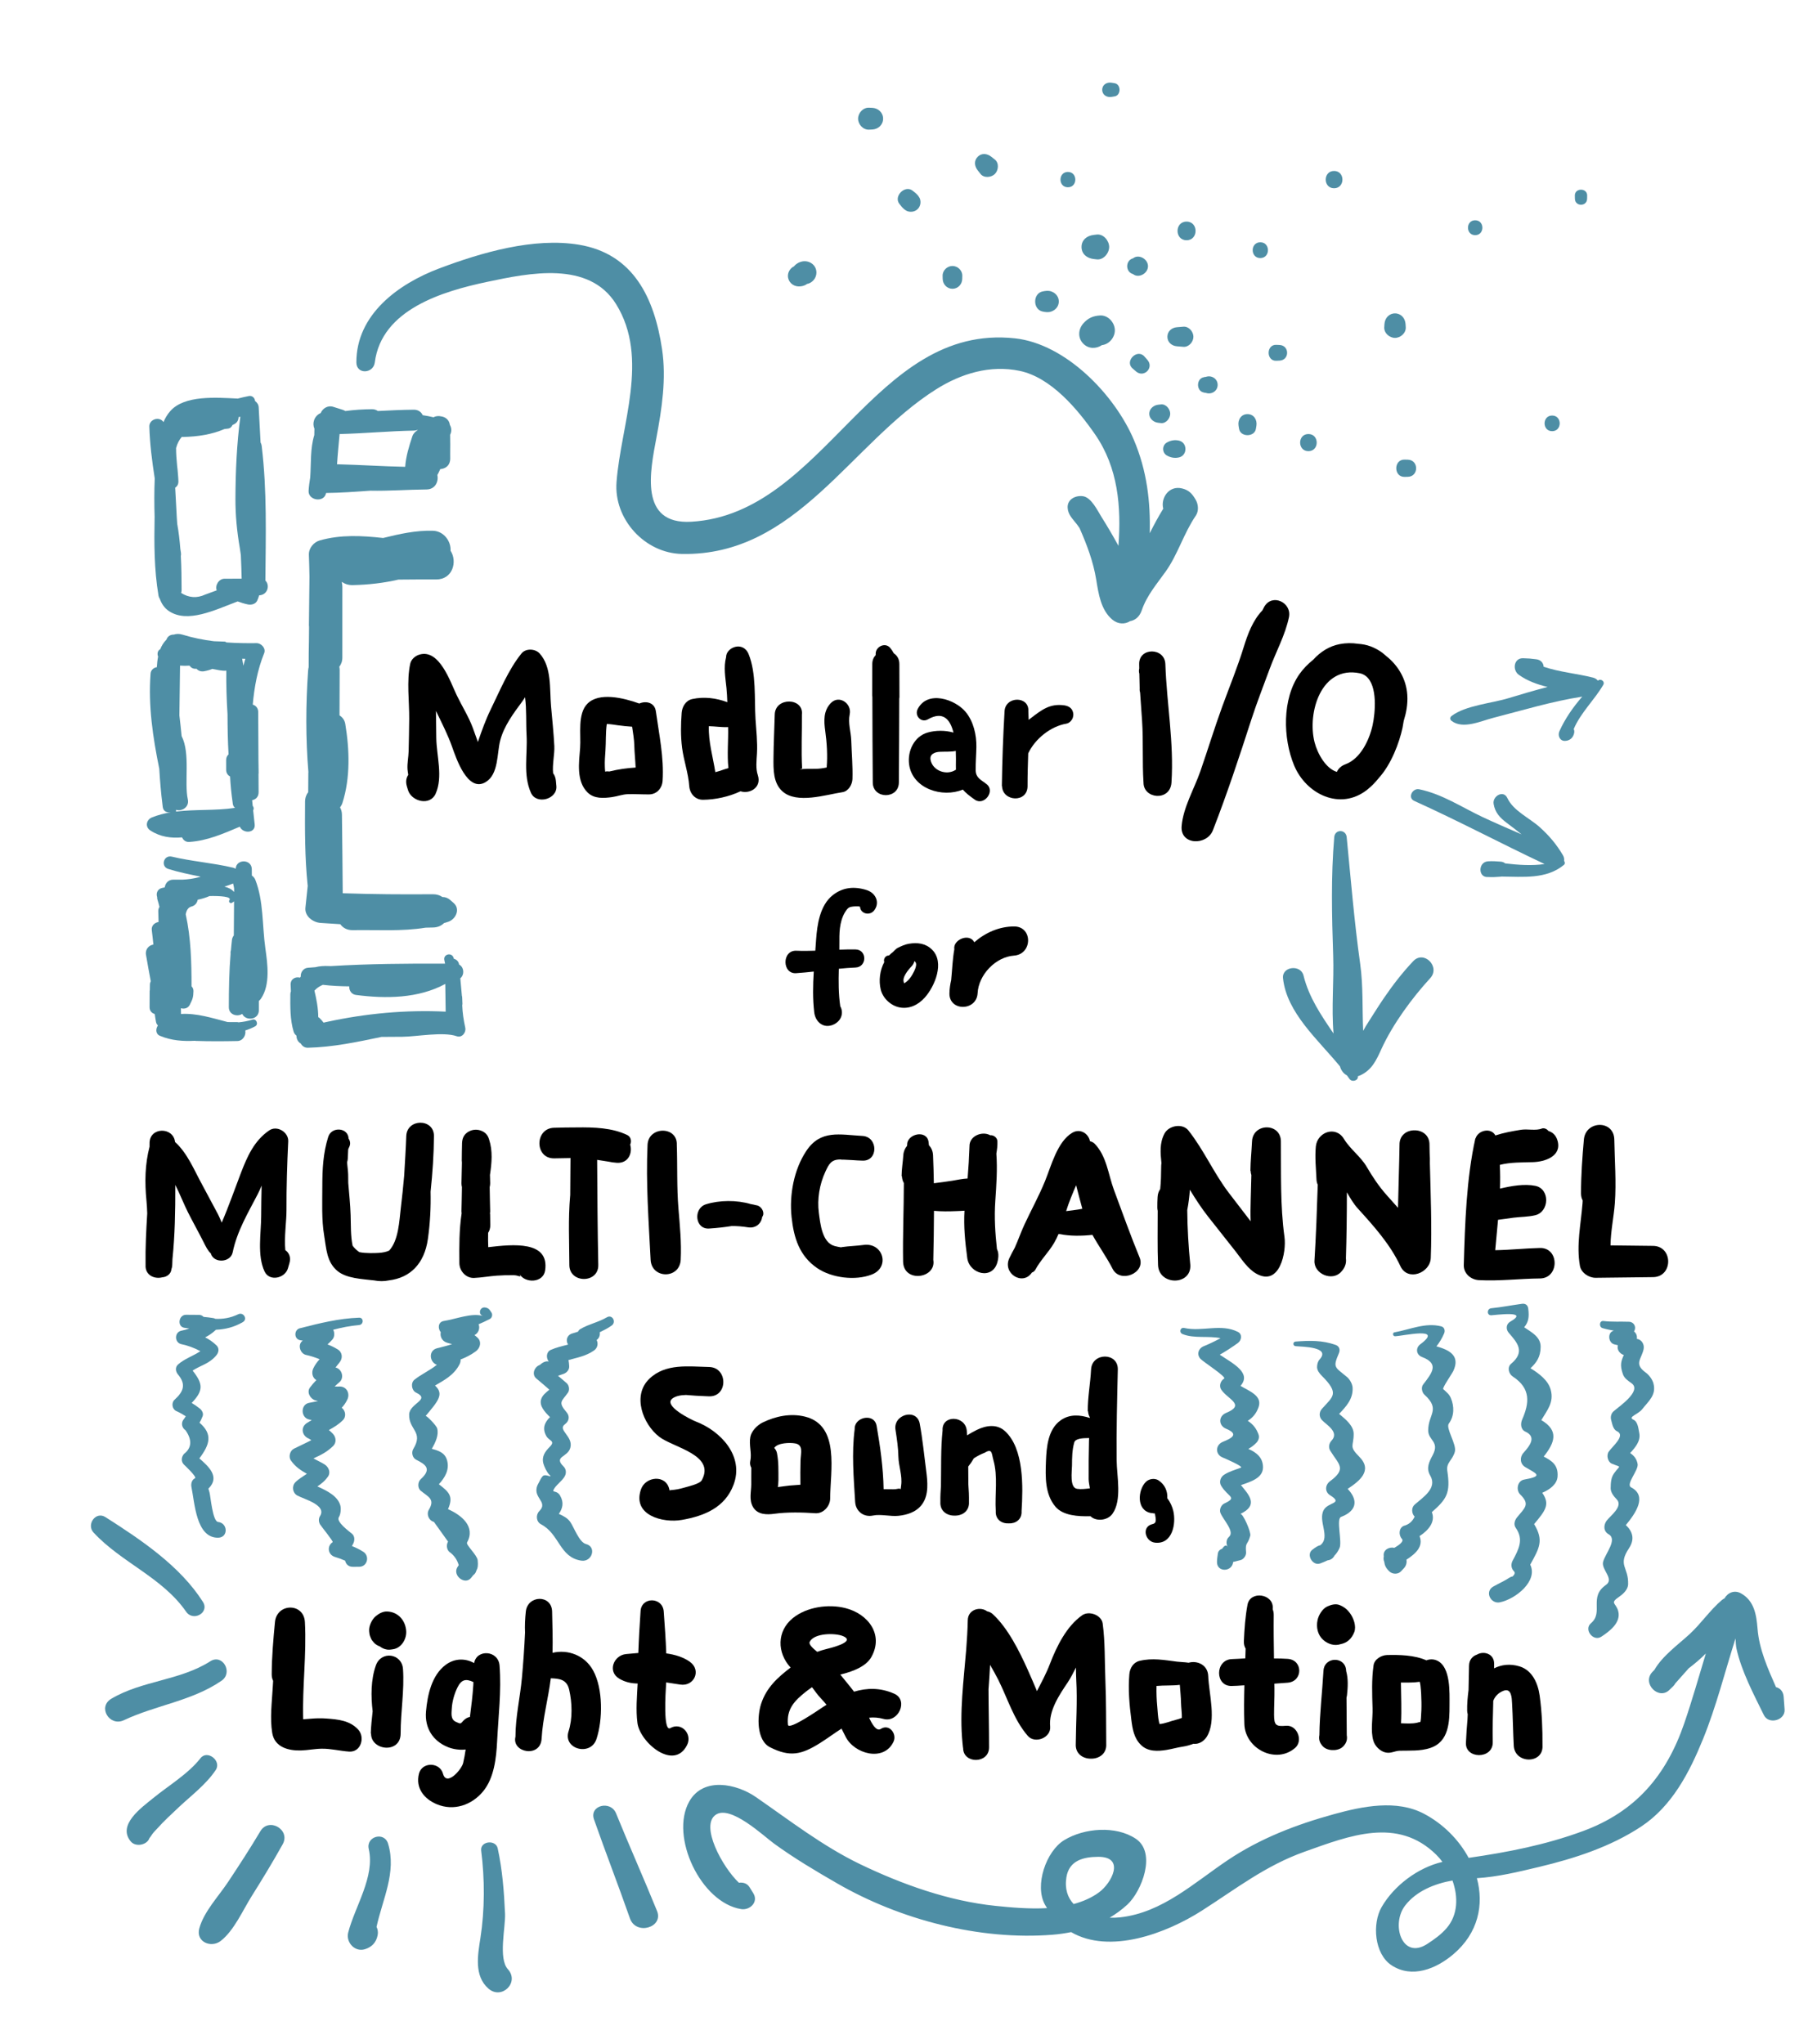 <?xml version="1.0" encoding="utf-8"?>
<!-- Generator: Adobe Illustrator 16.0.4, SVG Export Plug-In . SVG Version: 6.00 Build 0)  -->
<!DOCTYPE svg PUBLIC "-//W3C//DTD SVG 1.1//EN" "http://www.w3.org/Graphics/SVG/1.1/DTD/svg11.dtd">
<svg version="1.1" id="Layer_1" xmlns="http://www.w3.org/2000/svg" xmlns:xlink="http://www.w3.org/1999/xlink" x="0px" y="0px"
	 width="281.891px" height="318.68px" viewBox="0 0 281.891 318.68" enable-background="new 0 0 281.891 318.68"
	 xml:space="preserve">
<g>
	<g>
		<g>
			<g>
				<defs>
					<rect id="SVGID_1_" x="-11.555" y="5.84" width="306.047" height="306.045"/>
				</defs>
				<clipPath id="SVGID_2_">
					<use xlink:href="#SVGID_1_"  overflow="visible"/>
				</clipPath>
				<g clip-path="url(#SVGID_2_)">
					<g>
						<defs>
							<rect id="SVGID_3_" x="-11.555" y="5.84" width="306.047" height="306.045"/>
						</defs>
						<clipPath id="SVGID_4_">
							<use xlink:href="#SVGID_3_"  overflow="visible"/>
						</clipPath>
						<g id="Layer_1_1_" clip-path="url(#SVGID_4_)">
							<g id="Lettering">
								<g>
									<path d="M135.095,138.747c-1.921-0.596-3.691-0.432-5.259,0.807c-2.015,1.59-2.443,4.648-2.601,7.013
										c-0.035,0.55-0.076,1.097-0.119,1.642c-0.985,0.033-1.971,0.047-2.958,0.005c-2.277-0.098-2.232,3.69,0,3.499
										c0.908-0.062,1.814-0.151,2.72-0.251c-0.132,2.118-0.179,4.234,0.075,6.375c0.156,1.316,1.22,2.423,2.648,2.018
										c0.086-0.019,0.168-0.047,0.248-0.084c1.354-0.549,1.736-1.889,1.16-2.892c-0.287-1.958-0.277-3.904-0.225-5.854
										c0.865-0.086,1.732-0.155,2.604-0.191c1.812-0.076,1.824-2.79,0-2.821c-0.844-0.015-1.685,0.005-2.523,0.037
										c0.008-0.492,0.013-0.984,0.006-1.479c-0.021-1.646,0.13-3.451,1.179-4.796c0.359-0.46,0.818-0.442,1.347-0.479h0.477
										c0.085,0.031,0.154,0.053,0.219,0.068c0.054,1.091,1.543,1.479,2.238,0.521
										C137.234,140.634,136.494,139.181,135.095,138.747z"/>
									<path d="M145.326,148.051c-1.01-0.998-2.268-1.146-3.613-0.926c-0.637,0.104-1.258,0.396-1.829,0.688
										c-0.158,0.08-0.427,0.365-0.688,0.631c-0.205,0.146-0.396,0.311-0.57,0.49c-0.025,0.012-0.056,0.027-0.075,0.027
										c-0.526-0.004-0.848,0.592-0.68,1.021c-0.688,1.28-0.891,2.898-0.551,4.291c0.333,1.367,1.584,2.522,2.957,2.781
										c1.519,0.286,2.901-0.415,3.899-1.526C145.73,153.799,147.336,150.04,145.326,148.051z M142.253,151.927
										c-0.287,0.503-0.66,0.971-1.149,1.287c-0.058,0.037-0.097,0.06-0.127,0.078c-0.098-0.068-0.078-0.177-0.007-0.062
										c-0.46-0.754,0.639-2.046,1.201-2.637c0.201-0.211,0.326-0.477,0.39-0.758
										C143.189,150.202,142.599,151.317,142.253,151.927z"/>
									<path d="M158.1,144.43c-2.312,0.009-4.469,0.963-6.19,2.461c-0.804-1.507-3.374-0.375-3.117,1.091
										c-0.285,1.581-0.332,3.208-0.493,4.814c-0.159,0.675-0.255,1.361-0.27,2.052c-0.058,2.848,4.229,2.806,4.392,0
										c0.145-2.876,2.791-5.666,5.68-5.874C160.99,148.766,161.06,144.42,158.1,144.43z"/>
								</g>
								<g>
									<path d="M108.479,221.605c-0.566-0.215-5.249-2.463-3.606-3.612c0.529-0.372,1.275-0.502,2.08-0.523
										c1.029,0.09,2.06,0.156,3.094,0.191c0.184,0.013,0.356,0.021,0.518,0.021c2.951,0.069,2.944-4.507,0-4.573
										c-3.223-0.071-6.794-0.599-9.33,1.842c-2.716,2.609-0.979,7.086,1.542,9.033c2.177,1.685,8.831,2.806,6.634,6.783
										c-0.322,0.582-2.191,0.986-2.843,1.177c-0.622,0.184-1.247,0.303-1.892,0.348c-0.123,0.009-0.216,0.028-0.291,0.059
										c-0.007-0.056-0.017-0.115-0.032-0.184c-0.528-2.354-3.712-2.002-4.41,0c-1.413,4.056,3.401,5.299,6.36,4.781
										c3.54-0.616,6.722-1.937,8.06-5.458C116.081,226.96,112.307,223.057,108.479,221.605z"/>
									<path d="M125.544,220.853c-2.25-0.568-4.598-0.091-6.652,0.915c-0.812,0.397-1.72,1.308-1.9,2.225
										c-0.253,1.269,0.262,2.55-0.016,3.765c-0.086,0.378-0.011,0.749,0.161,1.063c-0.021,0.863,0,1.73-0.006,2.597
										c-0.008,1.185-0.372,2.416,0.275,3.521c0.713,1.218,2.143,1.218,3.357,1.048c1.985-0.275,4.358-0.22,6.358-0.08
										c1.261,0.089,2.315-1.118,2.315-2.314C129.441,229.376,130.998,222.232,125.544,220.853z M123.052,231.596
										c-0.467,0.039-1.129,0.162-1.771,0.231c0.04-0.389,0.089-0.771,0.087-1.11c-0.01-1.404,0.048-2.785-0.226-4.167
										c-0.065-0.336-0.221-0.608-0.428-0.824c0.521-0.81,2.448-0.854,3.272-0.703c1.316,0.239,0.866,1.529,0.83,2.63
										c-0.042,1.27-0.032,2.54-0.021,3.812C124.214,231.507,123.633,231.548,123.052,231.596z"/>
									<path d="M144.403,229.281c-0.318-2.452-0.557-4.909-1.005-7.347c-0.455-2.469-4.243-1.427-3.767,1.038
										c0.211,1.369,0.412,2.709,0.44,4.097c0.033,1.521,0.649,2.979,0.428,4.521c-0.143,0.986,0.088,0.349-0.518,0.505
										c-0.441,0.113-0.953,0.067-1.402,0.067c-0.255,0-0.532,0.001-0.812-0.002c-0.056-3.312-0.53-6.668-1.093-9.896
										c-0.319-1.837-2.917-1.474-3.354,0l0,0v0.001c-0.05,0.167-0.078,0.345-0.065,0.539c-0.486,3.746-0.149,7.564,0.074,11.326
										c0.089,1.486,1.34,2.447,2.801,2.133c1.168-0.25,2.712,0.176,3.95,0.045c1.423-0.148,2.849-0.617,3.71-1.829
										C144.839,233.007,144.623,230.968,144.403,229.281z"/>
									<path d="M156.688,223.103c-1.278-1.168-2.979-0.875-4.389-0.188c-0.467,0.229-1.011,0.525-1.505,0.854
										c-0.021-0.257-0.038-0.515-0.064-0.771c-0.25-2.367-3.919-2.456-3.769,0c-0.302,2.864-0.206,5.762-0.254,8.646
										c-0.062,0.832-0.104,1.663-0.089,2.487c-0.091,1.463,1.068,2.178,2.229,2.145c1.158,0.033,2.317-0.682,2.228-2.145
										c0.017-0.906-0.023-1.818-0.095-2.732c-0.014-0.924-0.014-1.849-0.018-2.771c0.322-0.396,0.601-0.815,0.881-1.291
										c0.545-0.353,1.115-0.645,1.715-0.879c1.164-0.712,1.034,0.123,1.323,1.146c0.738,2.613,0.207,5.306,0.372,7.955
										c-0.084,1.35,0.963,1.983,2.012,1.928c1.047,0.058,2.095-0.578,2.011-1.928
										C159.505,231.847,159.678,225.836,156.688,223.103z"/>
									<path d="M174.1,227.668c-0.05-4.728,0.075-9.448,0.182-14.173c0.06-2.699-4.037-2.669-4.169,0
										c-0.106,2.179-0.538,4.334-0.514,6.517c0.015-0.002,0.029-0.004,0.045-0.007c0.019,0.372,0.122,0.688,0.277,0.96
										c-0.001,0.03-0.002,0.06-0.004,0.09c-1.535-0.504-3.146-0.625-4.542,0.359c-1.975,1.393-2.21,4.164-2.296,6.363
										c-0.095,2.438-0.172,5.158,1.479,7.111c1.188,1.402,3.565,1.536,5.465,1.483c0.854,0.85,2.658,0.699,3.426-0.379
										C174.964,233.867,174.125,230.115,174.1,227.668z M167.929,232.103c-1.191-0.179-0.797-2.72-0.791-3.637
										c0.007-1.24,0.016-2.388,0.35-3.59c0.171-0.609,1.236-0.687,2.315-0.694c-0.006,0.171-0.013,0.343-0.017,0.514
										c-0.05,1.969-0.062,3.938-0.052,5.905c0.003,0.396,0.108,0.905,0.194,1.425C169.259,232.107,168.583,232.2,167.929,232.103
										z"/>
									<path d="M182.932,235.543c-0.162-0.684-0.491-1.398-0.935-1.979c0.069-1.089-0.387-2.137-1.355-2.774
										c-0.613-0.404-1.523-0.257-2.021,0.261c-1.232,1.281-1.447,4.363,0.777,4.81c0.097,0.021,0.188,0.028,0.28,0.033
										c0.125,0.032,0.25,0.045,0.376,0.041c0.026,0.128,0.052,0.257,0.074,0.383c0.156,0.857,0.081,1.161-0.448,1.284
										c-1.742,0.404-1.146,2.709,0.391,2.89C182.805,240.805,183.4,237.521,182.932,235.543z"/>
								</g>
								<g>
									<path d="M44.486,194.892c-0.198-2.036,0.188-4.502,0.181-6.24c-0.015-3.599,0.099-7.136,0.271-10.725
										c0.068-1.435-1.749-2.537-2.965-1.702c-2.376,1.631-3.439,4.102-4.442,6.712c-0.967,2.521-1.876,5.149-2.961,7.663
										c-0.238-0.562-0.464-1.087-0.597-1.33c-0.839-1.524-1.625-3.078-2.464-4.604c-1.25-2.276-2.274-4.876-4.215-6.634
										c-0.263-2.392-3.975-2.357-3.972,0.167c0,0.186-0.002,0.374-0.003,0.561c-0.723,2.774-0.765,5.546-0.485,8.399
										c0.063,0.654,0.1,1.326,0.121,2.007c-0.162,2.677-0.305,5.354-0.258,8.039c-0.096,1.603,1.393,2.239,2.615,1.92
										c0.68-0.044,1.354-0.519,1.413-1.256c0.07-0.201,0.123-0.417,0.131-0.664c0.01-0.305,0.021-0.605,0.032-0.908
										c0.386-3.716,0.45-7.528,0.443-11.319c0.002-0.085,0.003-0.17,0.005-0.255c0.758,1.521,1.389,3.12,1.964,4.257
										c0.788,1.555,1.637,3.073,2.425,4.627c0.372,0.732,0.652,1.345,1.142,1.794c0.437,1.578,3.074,1.461,3.41-0.163
										c0.687-3.313,2.35-6.073,3.892-9.044c0.227-0.435,0.428-0.896,0.622-1.365c-0.036,1.589-0.062,3.181-0.069,4.774
										c-0.012,2.689-0.646,6.102,0.525,8.608c0.763,1.636,3.195,1.06,3.644-0.478c0.08-0.272,0.159-0.549,0.238-0.821
										C45.395,195.99,45.058,195.289,44.486,194.892z"/>
									<path d="M67.659,177.112c0.021-2.791-4.222-2.771-4.316,0c-0.069,2.071-0.214,4.119-0.327,6.177
										c-0.147,1.704-0.33,3.403-0.533,5.104c-0.229,1.905-0.333,4.979-1.81,6.569c-0.464,0.216-1.029,0.331-1.723,0.365
										c-0.432,0.021-1.925,0.092-2.931-0.126c-0.4-0.281-0.757-0.622-1.044-1c-0.326-1.532-0.26-3.269-0.311-4.804
										c-0.054-1.612-0.229-3.296-0.367-4.98c0-0.435-0.004-0.865-0.014-1.298c-0.014-0.521-0.096-1.108-0.15-1.702
										c-0.002-0.097-0.006-0.191-0.007-0.287c0.018-0.047,0.035-0.092,0.047-0.145c0.011-0.044,0.014-0.093,0.021-0.14
										c0.012-0.068,0.026-0.132,0.029-0.207c0.021-0.479,0.043-0.962,0.063-1.44c0.041-0.113,0.079-0.229,0.135-0.334
										c0.27-0.508,0.185-0.989-0.071-1.356c-0.06-1.747-2.65-1.927-3.172-0.284c-0.806,2.539-0.925,5.071-0.926,7.717
										c0,2.528-0.132,5.156,0.286,7.658c0.341,2.044,0.382,4.192,2.132,5.587c1.38,1.101,3.737,1.197,5.417,1.399
										c0.069,0.009,0.135,0.011,0.203,0.018c0.838,0.166,1.62,0.158,2.34,0.002c3.324-0.398,5.53-2.598,6.077-6.425
										c0.355-2.491,0.479-4.902,0.426-7.407C67.436,182.895,67.639,180.009,67.659,177.112z"/>
									<path d="M97.831,176.965c-2.34-1.152-5.212-1.245-7.964-1.205c-1.15-0.012-2.301,0.031-3.458,0.053
										c-3.072,0.059-3.078,4.822,0,4.771c0.814-0.016,1.673-0.022,2.548-0.045c-0.001,0.036-0.012,0.065-0.012,0.104
										c-0.011,1.891-0.024,3.775-0.04,5.664c-0.003,0.037-0.006,0.075-0.01,0.112c-0.325,3.615-0.138,7.159-0.127,10.786
										c0.008,2.907,4.568,2.906,4.511,0c-0.11-5.462-0.144-10.922-0.176-16.388c0.574,0.101,1.149,0.188,1.728,0.271
										c0.448,0.091,0.898,0.163,1.354,0.188c1.779,0.104,2.455-1.505,2.07-2.837C98.5,177.937,98.368,177.229,97.831,176.965z"/>
									<path d="M105.777,188.381c-0.271-3.297-0.139-6.609-0.254-9.911c0.118-2.945-4.429-2.928-4.562,0
										c-0.273,6.047,0.178,11.896,0.479,17.92c0.15,3.022,4.546,3.024,4.691,0C106.263,193.676,105.998,191.08,105.777,188.381z"
										/>
									<path d="M118.204,187.969c0-0.001,0.001-0.002,0.001-0.003c-0.015-0.004-0.028-0.006-0.042-0.01
										c-0.086-0.035-0.175-0.058-0.265-0.064c-0.277-0.073-0.559-0.135-0.842-0.18c-2.181-0.649-4.883-0.629-6.995,0.035
										c-1.998,0.629-1.731,3.928,0.512,3.776c1.147-0.075,2.339-0.2,3.521-0.39c0.827-0.004,1.66,0.06,2.517,0.198
										c1.275,0.207,2.113-0.657,2.215-1.6C119.297,189.139,118.836,188.25,118.204,187.969z"/>
									<path d="M134.645,194.081c-1.126,0.153-2.242,0.171-3.362,0.333c-0.058,0.008-0.112,0.021-0.166,0.039
										c-0.328-0.053-0.656-0.117-0.987-0.205c-1.969-0.521-2.239-3.525-2.46-5.189c-0.279-2.116,0.104-4.427,1.003-6.365
										c0.559-1.206,0.907-1.938,2.345-1.938c0.145,0.025,0.295,0.039,0.464,0.026c0.508,0.03,1.018,0.054,1.524,0.078
										c0.486,0.035,0.974,0.069,1.461,0.076c2.486,0.115,2.467-3.715,0-3.85c-3.542-0.194-6.512-1.008-8.738,2.315
										c-1.96,2.929-2.677,6.896-2.311,10.34c0.346,3.229,1.214,6.053,3.995,7.95c2.26,1.546,5.959,1.993,8.505,1.004
										C138.839,197.563,137.685,193.661,134.645,194.081z"/>
									<path d="M155.437,194.721c-0.272-2.521-0.436-4.904-0.256-7.509c0.17-2.47,0.343-4.914,0.166-7.368
										c0.104-0.63,0.187-1.265,0.162-1.917c-0.021-0.594-0.606-1.004-1.126-0.946c-1.198-0.688-3.286,0.063-3.23,1.763
										c-0.057,1.673-0.154,3.323-0.292,4.978c-0.797,0.031-1.604,0.223-2.393,0.349c-0.953,0.153-1.913,0.27-2.871,0.392
										c-0.022-1.454-0.062-2.907-0.124-4.358c-0.029-0.679-0.278-1.191-0.64-1.562c-0.021-0.172-0.032-0.344-0.057-0.517
										c-0.275-2.001-3.422-1.255-3.34,0.478c-0.012,0.053-0.021,0.104-0.032,0.159c-0.312,0.358-0.527,0.837-0.567,1.44
										c-0.071,1.094-0.263,2.162-0.268,3.258h0.05c0.02,0.414,0.131,0.771,0.302,1.071c-0.002,4.078-0.188,8.152-0.118,12.233
										c0.056,3.389,5.219,2.66,4.709-0.256c0.057-2.547,0.1-5.098,0.107-7.646c1.164,0.104,2.312,0.092,3.487,0.043
										c0.417-0.018,0.845-0.03,1.27-0.062c-0.146,2.487,0.092,4.836,0.432,7.378c0.333,2.503,3.957,3.464,4.7,0.637
										c0.104-0.392,0.166-0.775,0.146-1.18C155.642,195.276,155.563,194.987,155.437,194.721z"/>
									<path d="M177.681,196.051c-1.429-3.477-2.688-7.015-3.997-10.535c-0.896-2.411-1.126-5.249-2.997-7.199
										c-0.202-0.21-0.464-0.346-0.747-0.408c-0.229-1.197-1.519-2.041-2.749-1.322c-2.346,1.369-3.306,5.218-4.267,7.562
										c-0.94,2.304-2.154,4.499-3.201,6.755c-0.538,1.158-0.979,2.434-1.518,3.63c-0.291,0.531-0.582,1.064-0.839,1.616
										c-1.101,2.362,2.083,4.378,3.525,2.231c0.208-0.072,0.39-0.206,0.507-0.398c0.001,0.001,0.002,0.002,0.002,0.003
										c0.801-1.52,2.078-2.735,2.954-4.227c0.255-0.435,0.477-0.897,0.675-1.372c0.079,0.01,0.165,0.01,0.252,0.008
										c1.535,0.317,3.358,0.295,5.045,0.114c0.982,1.792,2.194,3.437,3.152,5.312
										C174.654,200.115,178.676,198.471,177.681,196.051z M167.781,184.771c0.303,1.229,0.643,2.447,0.969,3.67
										c-0.2,0.039-0.399,0.078-0.602,0.112c-0.633,0.109-1.28,0.169-1.923,0.256
										C166.648,187.439,167.209,186.104,167.781,184.771z"/>
									<path d="M242.85,177.857c-0.247-0.896-0.785-1.347-1.44-1.552c-0.223-0.312-0.688-0.502-1.027-0.367
										c-0.923,0.369-2.237,0.029-3.233,0.188c-1.366,0.216-2.705,0.461-4,0.884c-0.668-1.264-2.689-0.841-3.096,0.471
										c-0.011-0.003-0.02-0.005-0.028-0.008c-1.396,6.294-1.617,13.298-1.804,19.731c-0.039,1.34,1.106,2.298,2.364,2.363
										c3.171,0.169,6.333-0.231,9.503-0.261c3.063-0.024,3.062-4.825,0-4.752c-2.328,0.057-4.643,0.31-6.962,0.345
										c0.136-1.559,0.295-3.146,0.436-4.74c0.799-0.084,1.598-0.222,2.393-0.323c1.134-0.147,2.296-0.118,3.41-0.387
										c2.216-0.536,2.33-4.122,0-4.582c-1.696-0.335-3.667,0.002-5.494,0.432c0.038-1.242,0.038-2.479-0.03-3.7
										c1.667-0.425,3.46-0.375,5.168-0.426C240.847,181.118,243.513,180.269,242.85,177.857z"/>
									<path d="M257.736,194.226c-2.211-0.024-4.423-0.053-6.634-0.077c0.018-2.18,0.525-4.514,0.675-6.582
										c0.237-3.294-0.03-6.613-0.085-9.909c-0.051-3.104-4.479-3.006-4.744,0c-0.246,2.804-0.451,5.6-0.446,8.417
										c0.001,0.422,0.102,0.774,0.26,1.075c-0.01,0.141-0.013,0.278-0.022,0.417c-0.254,3.271-0.988,6.499-0.409,9.771
										c0.192,1.091,1.401,1.875,2.449,1.865c2.987-0.029,5.974-0.069,8.96-0.105
										C260.876,199.059,260.876,194.264,257.736,194.226z"/>
									<path d="M222.934,181.335c0.017-0.496,0.008-0.99-0.033-1.485c-0.009-0.461-0.021-0.921-0.025-1.38
										c0.021-1.521-1.157-2.271-2.336-2.257c-1.181-0.016-2.358,0.734-2.336,2.257c-0.049,3.263-0.171,6.545-0.236,9.823
										c-0.582-0.659-1.17-1.312-1.751-1.964c-1.246-1.399-2.188-2.828-3.136-4.438c-0.953-1.622-2.568-2.729-3.541-4.338
										c-1.285-2.126-4.176-1.062-4.386,1.188c-0.161,1.729,0.029,3.43,0.105,5.156c0.014,0.292,0.085,0.56,0.196,0.801
										c-0.128,3.945-0.268,7.9-0.512,11.825c-0.129,2.08,2.8,3.314,4.179,1.73c0.039-0.045,0.078-0.089,0.116-0.134
										c0.531-0.609,0.692-1.292,0.609-1.931c0.104-3.419,0.15-6.871,0.149-10.313c0.515,0.882,1.022,1.771,1.712,2.529
										c2.516,2.77,5.039,5.571,6.638,8.991c1.134,2.429,4.645,1.057,4.73-1.28C223.262,191.212,223.057,186.259,222.934,181.335z
										"/>
									<path d="M200.268,192.851c-0.676-4.878-0.518-9.997-0.561-14.924c-0.024-2.914-4.361-2.884-4.498,0
										c-0.072,1.542-0.242,3.069-0.252,4.615c0.013-0.001,0.023-0.003,0.036-0.005c0.007,0.234,0.047,0.452,0.11,0.649
										c-0.036,1.303-0.073,2.604-0.104,3.901c-0.027,1.105-0.055,2.207-0.005,3.307c-1.146-1.497-2.303-2.984-3.443-4.486
										c-2.344-3.089-3.84-6.606-6.255-9.667c-0.938-1.19-3.086-0.773-3.742,0.48c-0.775,1.481-0.632,2.993-0.472,4.603
										c-0.001,0.021-0.001,0.043-0.002,0.063c-0.016,0.11-0.034,0.218-0.034,0.338c-0.016,0.657-0.027,1.314-0.039,1.974
										c-0.023,0.561-0.061,1.115-0.117,1.674c-0.229,0.332-0.386,0.742-0.407,1.242c-0.033,0.542-0.047,1.085-0.042,1.629
										c-0.001,0.182,0.021,0.352,0.059,0.513c0.003,2.816-0.056,5.631,0.052,8.447c0.123,3.241,5.218,3.233,5.034,0
										c-0.287-2.84-0.454-5.699-0.478-8.558c0.205-1.06,0.333-2.11,0.409-3.169c0.869,1.424,1.775,2.828,2.824,4.168
										c1.43,1.825,2.885,3.63,4.312,5.456c0.953,1.217,1.871,2.708,3.261,3.478C199.543,200.583,200.59,195.182,200.268,192.851z
										"/>
									<path d="M76.123,194.428c-0.026-0.746-0.04-1.493-0.018-2.235c0.216-0.326,0.349-0.732,0.333-1.231
										c0.003-0.543-0.003-1.086-0.021-1.629c-0.001-0.065-0.017-0.124-0.021-0.188c0.016-0.115,0.032-0.229,0.028-0.354
										c-0.022-1.241-0.064-2.484-0.075-3.729c0.048-0.188,0.08-0.392,0.075-0.617c0-0.237-0.006-0.479-0.017-0.718
										c-0.005-0.188-0.009-0.378-0.014-0.565c0.271-1.857,0.458-3.7-0.137-5.531c-0.004-0.017-0.013-0.027-0.018-0.042
										c-0.183-0.678-0.663-1.124-1.246-1.325c-0.519-0.2-1.1-0.192-1.611,0c-0.001,0.001-0.002,0.002-0.003,0.002
										c-0.089,0.033-0.176,0.071-0.26,0.117c-0.072,0.036-0.142,0.077-0.208,0.122c-0.01,0.007-0.02,0.014-0.029,0.021
										c-0.392,0.271-0.688,0.678-0.789,1.231c-0.029,0.14-0.048,0.288-0.052,0.445c-0.021,0.903-0.042,1.81-0.043,2.715
										c-0.002,0.115,0.015,0.22,0.025,0.327c-0.018,0.826-0.037,1.655-0.056,2.483c-0.011,0.238-0.018,0.479-0.017,0.718
										c-0.004,0.228,0.027,0.429,0.075,0.617c-0.011,1.242-0.053,2.485-0.075,3.729c-0.002,0.124,0.015,0.232,0.027,0.348
										c-0.389,2.609-0.381,5.155-0.352,7.798c0.015,1.208,1.03,2.338,2.287,2.287c1.165-0.048,2.348-0.271,3.516-0.354
										c0.901-0.065,1.803-0.09,2.707-0.071c0.758,0.013,1.256,0.512,0.841-0.208c0.87,1.509,3.727,1.437,4.017-0.524
										C85.689,193.381,79.954,193.979,76.123,194.428z"/>
								</g>
								<g>
									<path d="M55.853,269.64c-1.308-1.431-3.134-1.595-4.979-1.731c-0.844-0.064-1.679-0.035-2.52,0.036
										c-0.359,0.038-0.722,0.062-1.082,0.084c-0.154-5.044,0.542-10.105,0.266-15.161c-0.167-3.042-4.385-2.969-4.667,0
										c-0.26,2.713-0.495,5.419-0.508,8.146c-0.002,0.396,0.082,0.735,0.222,1.025c-0.021,0.337-0.041,0.674-0.061,1.011
										c-0.129,2.35-0.462,4.786-0.079,7.117c0.367,2.229,2.551,2.773,4.469,2.721c1.093-0.031,2.164-0.262,3.261-0.273
										c1.455-0.017,2.821,0.354,4.262,0.45C56.283,273.186,56.949,270.841,55.853,269.64z"/>
									<path d="M62.832,260.196c-0.17-2.459-3.406-2.887-4.229-0.57c-0.788,2.221-0.784,4.801-0.504,7.157
										c-0.13,1.149-0.25,2.303-0.292,3.461c0.016-0.004,0.029-0.01,0.045-0.014c-0.049,2.72,4.621,3.205,4.612,0.014
										C62.457,266.884,63.064,263.558,62.832,260.196z"/>
									<path d="M62.296,252.002c-0.54-0.486-1.123-0.716-1.843-0.774c-0.711-0.058-1.35,0.297-1.873,0.731
										c-0.614,0.51-1.109,1.565-1.021,2.373c0.069,0.62,0.071,0.593,0.312,1.159c0.085,0.197,0.28,0.404,0.396,0.549
										c0.253,0.312,0.616,0.505,0.985,0.646c0.234,0.186,0.492,0.317,0.791,0.405c0.49,0.143,0.77,0.089,1.256,0.014
										c1.258-0.192,2.062-1.518,2.038-2.713C63.32,253.523,62.95,252.592,62.296,252.002z"/>
									<path d="M77.886,259.653c-0.188-2.407-3.579-2.593-3.963-0.388c-1.362-0.76-3.016-0.772-4.425,0.267
										c-2.191,1.615-2.855,4.718-3.079,7.281c-0.223,2.562,1.069,4.612,3.417,5.554c0.854,0.342,1.839,0.48,2.764,0.374
										c-0.102,0.697-0.22,1.396-0.385,2.093c-0.237,1.014-2.586,3.731-3.145,1.682c-0.497-1.834-3.28-1.885-3.751,0
										c-0.552,2.209,0.771,3.914,2.779,4.754c2.636,1.104,5.448,0.151,7.229-2.01c1.713-2.081,2.051-5.195,2.18-7.793
										C77.705,267.52,78.192,263.607,77.886,259.653z M71.094,268.436c-0.862-0.395-0.7-1.291-0.653-2.13
										c0.058-1.045,0.407-2.268,0.865-3.204c0.616-1.26,1.293-1.453,2.506-0.878c-0.004,0.147-0.012,0.295-0.015,0.442
										c-0.109,1.671-0.312,3.334-0.53,4.996c-0.359,0.071-0.711,0.252-1.015,0.578C71.8,268.729,71.896,268.802,71.094,268.436z"
										/>
									<path d="M92.479,260.424c-1.312-2.382-3.932-3.326-6.333-2.758c0.054-2.145-0.017-4.292-0.065-6.432
										c-0.062-2.692-3.828-2.576-4.099,0c-0.115,1.105-0.172,2.188-0.122,3.285c-0.109,2.362-0.272,4.72-0.49,7.082
										c-0.284,3.082-0.996,6.025-1.003,9.14c-0.624,2.506,3.906,3.354,4.076,0.313c0.18-3.201,1.041-6.25,1.43-9.415
										c1.348,0.048,2.498,0.163,2.868,1.776c0.463,2.021,0.548,4.509-0.098,6.496c-0.9,2.778,3.442,3.945,4.354,1.197
										C93.986,268.122,94.041,263.26,92.479,260.424z"/>
									<path d="M106.049,262.615c2.186,0.345,3.358-2.242,1.499-3.558c-1.032-0.729-2.312-1.115-3.67-1.301
										c-0.075-2.18-0.24-4.361-0.392-6.522c-0.159-2.312-3.535-2.349-3.616,0c-0.148,2.149-0.275,4.304-0.347,6.456
										c-0.671,0.05-1.317,0.109-1.918,0.171c-1.938,0.196-2.941,2.732-1.041,3.844c0.94,0.549,1.874,0.731,2.854,0.749
										c-0.1,2.054-0.299,4.068-0.034,6.148c0.387,3.027,5.698,7.562,7.75,3.419c0.832-1.679-0.876-3.614-2.62-2.62
										c-1.126,0.644-0.762-5.342-0.648-7.12C104.581,262.383,105.305,262.497,106.049,262.615z"/>
									<path d="M137.762,267.975c2.294,0.641,3.934-2.928,1.658-3.936c-2.173-0.963-4.258-0.915-6.263-0.315
										c-0.203-0.267-0.408-0.532-0.622-0.798c-0.501-0.621-1.007-1.247-1.521-1.865c0.136-0.037,0.269-0.076,0.407-0.11
										c1.547-0.396,3.613-1.146,4.444-2.643c1.939-3.488-0.5-6.697-4.021-7.604c-2.662-0.688-6.056-0.2-8.22,1.543
										c-2.541,2.046-2.483,5.419-0.361,7.717c-2.016,1.547-3.759,3.1-4.597,5.659c-0.625,1.911-0.746,5.688,1.403,6.772
										c3.115,1.572,4.909,1.144,7.779-0.658c1.115-0.698,2.219-1.527,3.355-2.252c0.213,0.412,0.425,0.832,0.643,1.269
										c1.332,2.671,5.959,3.974,7.466,0.769c0.574-1.221-0.665-2.852-1.99-1.988c-0.693,0.447-1.406-0.849-1.819-1.755
										C136.229,267.707,136.976,267.755,137.762,267.975z M126.238,255.975c0.661-1.428,4.052-1.425,5.233-0.9
										c2.066,0.911-2.177,1.889-2.677,2.014c-0.473,0.117-0.931,0.26-1.378,0.424
										C126.711,256.948,126.069,256.34,126.238,255.975z M128.304,266.122c-0.368,0.237-5.354,3.711-5.45,2.758
										c-0.245-2.436,1.009-3.735,2.786-5.147c0.326-0.26,0.646-0.487,0.967-0.706c0.457,0.608,0.89,1.233,1.416,1.779
										c0.306,0.317,0.58,0.638,0.844,0.962C128.677,265.884,128.49,266.002,128.304,266.122z"/>
									<path d="M172.343,261.934c-0.118-2.909-0.029-5.953-0.42-8.831c-0.183-1.345-2.134-2.031-3.188-1.297
										c-2.451,1.708-3.997,4.875-5.043,7.603c-0.573,1.494-1.312,2.855-2.015,4.23c-0.466-1.11-0.94-2.217-1.43-3.308
										c-1.306-2.91-3.103-6.534-5.47-8.704c-0.248-0.229-0.551-0.366-0.866-0.428c-1.046-0.8-2.992-0.336-3.023,1.395
										c-0.029,1.536-0.133,3.072-0.247,4.609c-0.395,4.832-1.057,9.717-0.576,14.489c0.006,0.061,0.009,0.118,0.016,0.179
										c0.001,0.014,0.005,0.022,0.007,0.037c0.02,0.169,0.032,0.338,0.054,0.506c0.005,0.039,0.018,0.072,0.024,0.109
										c0.011,2.485,4.041,2.469,4.042-0.109c0.002-3.026-0.076-6.055-0.083-9.079c0.099-1.267,0.175-2.529,0.241-3.794
										c0.449,0.787,0.896,1.562,1.285,2.342c1.478,2.958,2.397,6.173,4.586,8.723c1.121,1.309,3.667,0.306,3.498-1.447
										c-0.238-2.479,1.423-4.926,2.749-6.898c0.439-0.657,0.852-1.465,1.275-2.299c-0.001,0.661,0.009,1.318,0.046,1.975
										c0.188,3.287-0.049,6.646-0.076,9.938c-0.09,1.547,1.144,2.312,2.375,2.292c1.231,0.021,2.464-0.745,2.375-2.292
										C172.448,268.562,172.479,265.241,172.343,261.934z"/>
									<path d="M240.049,264.315c-0.266-1.887-1.138-3.927-3.134-4.535c-1.469-0.446-2.819-0.274-3.969,0.307
										c0.004-0.234,0.009-0.469,0.011-0.703c0.011-1.596-1.646-2.062-2.693-1.433c-0.665,0.227-1.205,0.795-1.222,1.702
										c-0.022,1.27-0.048,2.544-0.078,3.82c-0.136,1.077-0.24,2.156-0.215,3.239c0.005,0.191,0.04,0.367,0.087,0.53
										c-0.012,0.265-0.021,0.527-0.035,0.793c-0.104,1.187-0.192,2.374-0.238,3.562c-0.235,2.654,4.228,2.727,4.175,0
										c-0.039-2.146,0.017-4.297,0.081-6.446c0.258-0.688,0.775-1.238,1.566-1.556c1.312-0.521,1.321,1.183,1.364,1.938
										c0.127,2.194,0.148,4.407,0.264,6.607c0.147,2.875,4.635,2.888,4.479,0C240.513,269.596,240.405,266.843,240.049,264.315z"
										/>
									<path d="M200.511,269.037c-1.57,0.137-1.858-0.069-1.867-1.696c-0.008-1.366,0.081-2.729,0.063-4.096
										c-0.003-0.257-0.008-0.513-0.013-0.768c0.696-0.046,1.393-0.097,2.087-0.153c2.38-0.201,2.4-3.542,0-3.715
										c-0.716-0.051-1.433-0.065-2.149-0.062c-0.036-2.257-0.066-4.514-0.041-6.77c0.004-0.34-0.057-0.636-0.16-0.892
										c0.003-0.063,0.006-0.13,0.01-0.194c0.116-2.238-3.518-2.761-3.936-0.53c-0.354,1.884-0.483,3.775-0.568,5.688
										c-0.021,0.468,0.089,0.853,0.272,1.166c-0.017,0.505-0.033,1.01-0.05,1.517c-0.688,0.039-1.379,0.093-2.067,0.111
										c-2.7,0.079-2.69,4.328,0,4.188c0.555-0.01,1.104-0.04,1.657-0.083c0.09-0.005,0.181-0.012,0.271-0.016
										c-0.056,2.025-0.077,4.051-0.006,6.063c0.135,3.859,4.945,6.285,7.924,3.686
										C203.221,271.365,202.244,268.887,200.511,269.037z"/>
									<path d="M209.978,270.522c-0.012-1.96-0.022-3.923-0.041-5.887c0.033-0.116,0.062-0.237,0.076-0.366
										c0.137-1.247,0.212-2.555-0.13-3.769c0-0.011,0-0.022-0.001-0.033c-0.078-2.289-3.404-2.268-3.535,0
										c-0.193,3.354-0.594,6.662-0.636,10.024c-0.114,0.586,0.018,1.07,0.292,1.447c0.392,0.631,1.113,0.909,1.841,0.891
										c0.727,0.021,1.448-0.26,1.839-0.891C209.952,271.571,210.082,271.094,209.978,270.522z"/>
									<path d="M210.475,251.479c-0.449-0.604-0.901-0.965-1.604-1.254c-0.633-0.261-1.337-0.048-1.92,0.211
										c-0.777,0.35-1.367,1.354-1.531,2.146c-0.227,1.089,0.015,2.278,0.865,3.052c0.771,0.698,1.798,0.992,2.722,0.685
										c1.028-0.196,1.727-0.837,2.133-1.856C211.511,253.525,211.035,252.233,210.475,251.479z"/>
									<path d="M188.378,261.282c-0.065-1.769-1.76-2.455-3.054-2.071c-0.635-0.1-1.303-0.104-1.788-0.165
										c-2.007-0.252-3.86-0.612-5.866-0.124c-0.991,0.24-1.51,1.141-1.591,2.089c-0.201,2.374,0.006,4.703,0.306,7.06
										c0.188,1.469,0.403,2.885,1.508,3.965c1.088,1.063,2.616,0.992,3.999,0.766c0.851-0.141,1.672-0.384,2.527-0.511
										c0.579-0.086,1.104-0.24,1.645-0.443c0.049,0.002,0.102,0.004,0.159,0.008c0.79,0.047,1.523-0.465,1.927-1.104
										C189.707,268.266,188.48,264.008,188.378,261.282z M180.789,268.768c-0.021-0.072-0.048-0.159-0.079-0.291
										c-0.187-0.776-0.201-1.633-0.278-2.428c-0.104-1.073-0.142-2.146-0.116-3.217c1.219-0.111,2.451-0.025,3.634-0.171
										c0.073,0.953,0.168,1.903,0.19,2.862c0.018,0.738,0.145,1.529,0.127,2.293c-0.324,0.117-0.649,0.235-0.992,0.312
										C182.626,268.271,181.553,268.736,180.789,268.768z"/>
									<path d="M224.119,258.906c-0.583-0.287-1.196-0.271-1.732-0.067c-1.852-0.833-4.277-0.874-6.127-0.827
										c-0.878,0.022-1.971,0.642-2.105,1.604c-0.314,2.231-0.228,4.438-0.156,6.688c0.052,1.65-0.344,3.465,0.127,5.069
										c0.235,0.806,0.989,1.581,1.805,1.806c0.895,0.246,1.497-0.228,2.306-0.248c1.617-0.04,3.197,0.088,4.764-0.432
										c2.938-0.976,3.002-4.104,3.001-6.698C225.996,263.904,226.201,259.928,224.119,258.906z M221.54,267.879
										c-0.021,0.248-0.044,0.375-0.086,0.574c-0.166,0.016-0.329,0.049-0.488,0.106c-0.794,0.19-1.706,0.121-2.531,0.093
										c0.116-2.111,0.008-4.233-0.013-6.354c0.983,0.008,1.994,0.027,2.938-0.114c0.052,0.207,0.088,0.419,0.113,0.629
										c0.104,0.846,0.13,1.696,0.148,2.545C221.638,266.2,221.606,267.041,221.54,267.879z"/>
								</g>
								<g>
									<path d="M86.671,121.723c-0.044-0.481-0.203-0.876-0.433-1.182c-0.148-1.35,0.254-3.032,0.188-4.251
										c-0.11-2.063-0.326-4.147-0.512-6.206c-0.241-2.667,0.144-6.113-1.794-8.227c-0.679-0.736-2.135-0.81-2.8,0
										c-2.028,2.473-3.41,5.884-4.814,8.744c-0.765,1.562-1.365,3.238-1.932,4.878c-0.023,0.065-0.042,0.136-0.062,0.199
										c-0.274-0.736-0.521-1.477-0.78-2.171c-0.676-1.824-1.695-3.402-2.534-5.147c-0.983-2.043-2.682-7.238-5.801-6.312
										c-0.663,0.196-1.293,0.739-1.442,1.442c-0.576,2.71-0.13,5.823-0.154,8.589c-0.014,1.676-0.05,3.351-0.09,5.023
										c-0.022,0.972-0.244,1.876-0.173,2.852c0.021,0.29,0.075,0.563,0.116,0.838c-0.312,0.458-0.434,1.062-0.214,1.8l0.17,0.571
										c0.531,1.781,3.441,2.543,4.316,0.562c1.17-2.646,0.144-5.84,0.098-8.653c-0.022-1.415-0.044-2.829-0.053-4.244
										c0.892,1.848,1.806,3.608,2.505,5.562c0.606,1.694,2.413,7.276,5.274,5.518c2.01-1.237,1.714-4.46,2.24-6.475
										c0.593-2.271,2.07-4.229,3.44-6.084c0.156-0.212,0.297-0.435,0.432-0.66c0.257,1.934,0.13,3.979,0.238,5.914
										c0.168,2.998-0.581,6.194,0.688,9.004c0.857,1.902,4.145,0.985,3.957-1.069C86.721,122.266,86.696,121.994,86.671,121.723z
										"/>
									<path d="M118.166,120.887c-0.37-1.104-0.208-2.28-0.144-3.426c0.102-1.785-0.12-3.6-0.229-5.38
										c-0.193-3.201,0.146-7.104-1.074-10.104c-0.865-2.124-3.528-1.053-3.511,0.467c-0.417,1.597-0.106,3.183,0.06,4.84
										c0.072,0.727,0.106,1.451,0.133,2.182c-1.749-0.65-3.637-0.891-5.479-0.486c-1.015,0.225-1.57,1.195-1.641,2.154
										c-0.133,1.84-0.17,3.598,0.064,5.431c0.257,2.018,0.973,3.943,1.116,5.976c0.082,1.155,0.911,2.146,2.14,2.139
										c1.944-0.012,4.062-0.479,5.854-1.321C116.909,123.816,118.757,122.772,118.166,120.887z M113.519,113.351
										c0.062,1.993-0.178,4.293,0.05,6.392c-0.687,0.188-1.363,0.471-2.041,0.633c-0.374-2.398-1.088-4.725-1.008-7.166
										C111.541,113.233,112.521,113.399,113.519,113.351z"/>
									<path d="M132.724,115.478c-0.045-1.437-0.537-2.702-0.24-4.146c0.342-1.655-1.66-3.068-2.953-1.722
										c-1.168,1.221-1.081,2.776-0.864,4.359c0.249,1.816,0.385,3.807,0.22,5.68c-0.576,0.114-1.148,0.212-1.826,0.206
										c-0.412-0.009-0.824-0.008-1.235,0.005c-0.189,0.011-0.38,0.02-0.568,0.026c-0.624,0.063-0.688,0.039-0.198-0.073
										c-0.155-2.805-0.008-5.604-0.032-8.411c0.309-2.657-4.169-2.774-4.235,0c-0.055,2.247-0.178,4.491-0.195,6.739
										c-0.014,1.81-0.062,3.918,1.393,5.226c2.244,2.015,6.812,0.512,9.358,0.131c0.941-0.143,1.53-1.188,1.56-2.047
										C132.971,119.457,132.786,117.469,132.724,115.478z"/>
									<path d="M140.234,108.418c-0.004-1.629-0.008-3.258-0.012-4.888c0.002-0.791-0.358-1.347-0.863-1.679
										c-0.164-0.307-0.357-0.601-0.597-0.876c-0.764-0.879-2.241-0.161-2.229,0.924c0,0.079-0.006,0.155-0.006,0.234
										c-0.318,0.335-0.529,0.795-0.527,1.396c-0.003,1.63-0.008,3.259-0.012,4.888c0,0.089,0.017,0.167,0.025,0.25
										c0.011,4.44,0.024,8.884,0.063,13.326c0.022,2.623,4.046,2.623,4.067,0c0.038-4.355,0.052-8.711,0.062-13.066
										C140.235,108.77,140.247,108.601,140.234,108.418z"/>
									<path d="M153.854,122.271c-0.779-0.64-1.718-0.964-1.734-2.177c-0.019-1.204,0.09-2.426,0.11-3.632
										c0.032-1.875-0.437-3.962-1.646-5.442c-1.66-2.027-5.983-3.471-7.507-0.476c-0.521,1.021,0.542,2.2,1.597,1.598
										c2.396-1.369,3.492,0.064,3.984,2.062c-1.303-0.371-2.771-0.356-4.012-0.01c-2.123,0.598-3.184,2.908-2.904,4.969
										c0.515,3.812,5.196,5.256,8.376,3.93c0.458,0.528,1.074,1.018,1.884,1.582C153.42,125.662,155.197,123.369,153.854,122.271
										z M148.961,120.04c-1.397,0.882-3.521,0.126-3.869-1.546c-0.196-0.951,0.687-1.252,1.417-1.289
										c0.859-0.043,1.699,0.026,2.512-0.136c0.038,0.883,0.023,1.679,0.014,2.207c-0.006,0.259-0.001,0.494,0.008,0.724
										C149.015,120.016,148.989,120.023,148.961,120.04z"/>
									<path d="M167.316,111.138l-0.027-0.119c-0.167-0.688-0.767-0.983-1.404-1.066c-2.237-0.293-3.484,0.729-5.188,2.021
										c-0.104,0.08-0.212,0.163-0.317,0.248c-0.01-0.452-0.023-0.905-0.047-1.356c0.154-2.388-3.567-2.38-3.709,0
										c-0.229,3.88-0.366,7.789-0.42,11.677c0.01-0.001,0.02-0.003,0.027-0.004c0.059,2.453,3.99,2.681,3.979,0.004
										c-0.008-1.695,0.051-3.396,0.104-5.099c1.062-2.268,3.51-4.22,5.959-4.631c0.474-0.08,0.91-0.564,1.019-1.017
										C167.341,111.567,167.372,111.369,167.316,111.138z"/>
									<path d="M181.695,103.531c-0.089-2.624-4.137-2.641-4.083,0c-0.001,0.229,0.01,0.461,0.012,0.689
										c-0.067,0.253-0.068,0.527,0.014,0.813c0.008,0.344,0.014,0.688,0.026,1.03c0.009,0.421,0.018,0.845,0.025,1.267
										c-0.021,0.254,0.015,0.476,0.072,0.679c0.09,1.444,0.205,2.887,0.302,4.333c0.215,3.214,0.016,6.439,0.224,9.65
										c0.001,0,0.003-0.001,0.004-0.001c-0.037,2.577,4.165,2.979,4.358,0.001C183.054,115.765,181.905,109.725,181.695,103.531z
										"/>
									<path d="M197.111,94.593c-0.107,0.186-0.193,0.374-0.286,0.562c-1.502,1.553-2.292,3.712-2.92,5.743
										c-0.97,3.146-2.209,6.146-3.337,9.239c-1.219,3.341-2.25,6.741-3.419,10.102c-0.958,2.751-2.675,5.637-2.918,8.544
										c-0.25,3.002,3.936,3.07,4.875,0.657c2.208-5.668,4.11-11.426,5.979-17.213c0.867-2.688,1.91-5.322,2.882-7.977
										c0.976-2.657,2.422-5.25,2.998-8.035C201.437,93.931,198.354,92.45,197.111,94.593z"/>
									<path d="M218.854,112.395c0.395-1.271,0.654-2.574,0.562-4.057c-0.159-2.488-1.448-4.613-3.284-6.062
										c-0.672-0.626-1.473-1.14-2.419-1.501c-0.634-0.239-1.294-0.364-1.961-0.408c-0.94-0.143-1.908-0.138-2.861,0.046
										c-1.646,0.312-3.035,1.212-4.135,2.426c-0.854,0.681-1.597,1.455-2.166,2.267c-2.715,3.867-2.562,10.012-0.825,14.208
										c1.854,4.484,7.186,7.121,11.383,3.812c0.696-0.55,1.288-1.163,1.81-1.821c1.984-2.166,3.23-5.592,3.714-7.845
										C218.742,113.11,218.802,112.754,218.854,112.395z M204.956,115.707c-1.16-4.596,1.021-11.977,7.043-10.75
										c0.352,0.069,0.649,0.214,0.91,0.404c0.023,0.02,0.048,0.034,0.071,0.055c1.853,1.481,1.426,5.797,1.035,7.602
										c-0.501,2.318-1.879,5.26-4.242,6.129c-0.688,0.253-1.117,0.689-1.333,1.188
										C206.748,119.845,205.414,117.521,204.956,115.707z"/>
									<path d="M102.257,110.885c-0.189-1.374-1.539-1.666-2.581-1.209c-2.479-0.89-6.266-1.799-8.078,0.015
										c-1.601,1.602-0.99,4.831-1.148,6.892c-0.176,2.264-0.633,5.217,1.176,6.973c1.03,1,2.501,0.888,3.799,0.709
										c0.855-0.118,1.628-0.437,2.504-0.459c1.079-0.027,2.177,0.044,3.259,0.039c1.212-0.005,2.044-0.963,2.12-2.119
										C103.541,118.101,102.751,114.451,102.257,110.885z M94.986,120.273c-0.325-0.047-0.532-0.03-0.626,0.038
										c-0.039-0.26-0.045-0.525-0.057-0.783c-0.037-0.828,0.036-1.669,0.094-2.495c0.096-1.385,0.016-2.791,0.209-4.164
										c0.564,0.007,1.133,0.123,1.691,0.192c0.756,0.099,1.507,0.185,2.26,0.229c0.134,0.966,0.315,1.929,0.339,2.912
										c0.027,1.17,0.159,2.309,0.208,3.456C97.728,119.741,96.41,119.927,94.986,120.273z"/>
								</g>
							</g>
							<g id="Signals">
								<path fill="#4E8EA5" d="M186.438,77.935c-0.537-0.938-1.042-1.517-2.124-1.787c-2.112-0.526-3.38,1.565-2.947,3.155
									c-0.766,1.247-1.458,2.526-2.109,3.828c0.129-4.898-0.43-9.733-2.467-14.543c-2.993-7.065-10.634-14.983-18.541-15.842
									c-22.141-2.404-29.64,27.377-50.466,28.59c-8.191,0.477-6.411-7.906-5.444-13.077c0.852-4.551,1.575-9.222,0.879-13.847
									c-1.188-7.913-4.431-14.847-12.949-16.26c-7.051-1.17-15.201,1.216-21.752,3.68c-6.429,2.418-12.967,7.194-12.955,14.667
									c0.003,1.907,2.649,1.783,2.875,0c1.044-8.277,10.643-11.103,17.521-12.558c6.583-1.392,15.882-3.329,20.103,3.479
									c5.234,8.448,0.733,18.842,0.062,27.742c-0.437,5.777,4.409,11.088,10.209,11.195c17.845,0.335,26.241-17.208,39.588-25.646
									c3.923-2.48,8.439-3.854,13.052-2.896c4.896,1.018,9.054,5.987,11.766,9.907c3.601,5.204,4.089,11.292,3.643,17.37
									c-0.843-1.541-1.733-3.056-2.668-4.542c-0.629-1-1.567-3.017-2.88-3.196c-1.125-0.151-2.451,0.462-2.374,1.81
									c0.062,1.107,0.813,1.747,1.443,2.578c0.141,0.184,0.27,0.376,0.405,0.562c1.146,2.597,2.153,5.261,2.607,8.063
									c0.353,2.172,0.719,4.716,2.498,6.217c0.903,0.763,1.99,0.752,2.771,0.256c0.767-0.132,1.479-0.657,1.831-1.695
									c0.792-2.331,2.354-4.11,3.754-6.084c1.867-2.627,2.812-5.96,4.667-8.667C186.924,79.686,186.848,78.652,186.438,77.935z"/>
								<path fill="#4E8EA5" d="M220.34,149.84c-1.713,1.816-3.175,3.713-4.583,5.771c-0.98,1.438-1.89,2.927-2.83,4.39
									c-0.079,0.125-0.218,0.383-0.39,0.706c-0.161-3.479,0.021-6.979-0.469-10.462c-0.921-6.557-1.456-13.16-2.103-19.745
									c-0.121-1.241-1.829-1.253-1.938,0c-0.526,6.146-0.374,12.301-0.167,18.461c0.135,3.971-0.292,8.142,0.056,12.161
									c-1.91-2.816-3.832-5.604-4.686-9.056c-0.433-1.748-3.385-1.415-3.191,0.434c0.562,5.376,5.439,9.555,8.88,13.743
									c0.018,0.05,0.028,0.101,0.046,0.148c0.206,0.602,0.582,1.019,1.042,1.259c0.13,0.181,0.264,0.356,0.385,0.536
									c0.395,0.582,1.441,0.275,1.312-0.408c0.119-0.035,0.239-0.071,0.359-0.127c1.837-0.839,2.52-2.363,3.331-4.143
									c1.759-3.848,4.769-7.938,7.598-11.018C224.622,150.716,222.005,148.074,220.34,149.84z"/>
								<path fill="#4E8EA5" d="M31.642,249.734c-3.562-5.616-9.682-9.705-15.203-13.224c-1.517-0.966-3.005,1.163-1.854,2.405
									c4.345,4.695,10.708,6.971,14.44,12.349C30.124,252.848,32.701,251.404,31.642,249.734z"/>
								<path fill="#4E8EA5" d="M32.783,258.988c-4.748,3.027-10.62,2.987-15.429,5.84c-2.181,1.292-0.272,4.396,1.956,3.346
									c4.984-2.354,10.638-2.992,15.237-6.162C36.385,260.745,34.706,257.762,32.783,258.988z"/>
								<path fill="#4E8EA5" d="M31.261,274.094c-1.923,2.461-4.99,4.267-7.386,6.23c-1.771,1.449-5.667,4.182-3.471,6.768
									c0.75,0.882,2.513,0.561,2.897-0.539c0.143-0.173,0.271-0.361,0.39-0.547c0.189-0.297,0.563-0.659,0.832-0.958
									c1.053-1.171,2.219-2.244,3.364-3.321c1.933-1.813,4.271-3.563,5.752-5.797C34.585,274.508,32.324,272.733,31.261,274.094z"
									/>
								<path fill="#4E8EA5" d="M40.593,285.481c-1.604,2.69-3.309,5.317-5.043,7.925c-1.483,2.232-3.771,4.623-4.479,7.229
									c-0.571,2.102,1.858,3.105,3.344,1.945c2.088-1.631,3.441-4.783,4.842-7.007c1.667-2.648,3.29-5.326,4.817-8.059
									C45.344,285.245,41.924,283.25,40.593,285.481z"/>
								<path fill="#4E8EA5" d="M60.506,287.417c-0.586-1.933-3.467-1.132-3.014,0.831c0.998,4.315-2.15,8.945-3.202,13.021
									c-0.393,1.519,1.027,3.095,2.604,2.605c1.098-0.341,1.767-1.066,1.986-2.188c0.095-0.479,0.014-0.918-0.172-1.294
									C59.64,296.084,61.858,291.875,60.506,287.417z"/>
								<path fill="#4E8EA5" d="M79.18,306.985c-1.515-1.665-0.346-6.53-0.438-8.65c-0.152-3.426-0.414-6.827-1.143-10.185
									c-0.312-1.429-2.768-1.127-2.578,0.351c0.566,4.439,0.571,9.188-0.116,13.615c-0.414,2.661-1.021,5.913,1.248,7.896
									C78.226,311.823,81.048,309.04,79.18,306.985z"/>
								<path fill="#4E8EA5" d="M102.442,297.918c-2.072-5.102-4.318-10.126-6.393-15.228c-0.843-2.072-4.208-1.259-3.437,0.947
									c1.812,5.168,3.799,10.273,5.608,15.441C99.162,301.76,103.49,300.496,102.442,297.918z"/>
								<path fill="#4E8EA5" d="M278.094,264.5c-0.059-0.847-0.586-1.336-1.194-1.486c-1.292-2.938-2.62-5.895-2.875-9.098
									c-0.176-2.212-0.524-4.365-2.586-5.521c-1.007-0.562-2.057-0.12-2.569,0.788c-0.146,0.065-0.286,0.15-0.419,0.266
									c-1.853,1.583-3.199,3.614-4.984,5.269c-1.802,1.669-4.269,3.41-5.516,5.599c-0.104,0.106-0.207,0.212-0.312,0.32
									c-1.726,1.794,1.042,4.554,2.729,2.727c0.172-0.164,0.339-0.324,0.507-0.491c0.145-0.146,0.249-0.296,0.336-0.45
									c0.7-0.776,1.392-1.562,2.083-2.343c0.939-0.711,1.834-1.477,2.669-2.305c-1.095,3.622-2.129,7.271-3.349,10.835
									c-2.803,8.201-7.613,13.824-15.794,16.842c-5.876,2.167-11.751,3.303-17.837,4.179c-1.529-2.827-3.979-5.301-6.959-6.873
									c-4.29-2.263-9.604-1.16-14.015,0.053c-5.891,1.62-11.521,3.777-16.6,7.186c-5.237,3.513-10.21,8.191-16.756,8.907
									c-0.528,0.06-1.084,0.075-1.646,0.059c0.972-0.577,1.896-1.249,2.756-2.041c2.243-2.067,4.594-8.079,1.322-10.269
									c-3.107-2.078-8.036-1.689-11.167,0.22c-2.818,1.718-4.656,7.053-2.995,10.057c0.104,0.188,0.214,0.36,0.323,0.537
									c-2.772,0.157-5.612-0.1-8.053-0.353c-7.278-0.752-14.536-3.344-21.087-6.496c-5.805-2.795-10.998-6.833-16.27-10.477
									c-2.952-2.04-8.164-3.205-10.371,0.7c-3.076,5.443,1.812,15.783,8.092,16.779c1.355,0.215,2.741-1.094,1.896-2.467
									c-0.195-0.314-0.392-0.633-0.587-0.948c-0.372-0.604-1.042-0.791-1.653-0.688c-2.578-2.425-6.12-8.938-3.6-10.618
									c2.312-1.541,7.438,3.321,9.058,4.499c3.145,2.289,6.503,4.281,9.869,6.221c9.841,5.67,22.188,8.901,33.562,7.997
									c0.983-0.076,1.952-0.218,2.902-0.406c6.001,3.477,14.751,0.25,20.395-3.355c5.403-3.453,9.912-7.016,16.039-9.197
									c6.938-2.469,14.446-5.459,20.478,0.472c0.347,0.341,0.676,0.721,0.98,1.128c-3.857,0.907-7.556,3.715-9.479,7.039
									c-1.501,2.592-1.146,7.32,1.55,9.086c3.185,2.083,6.938,0.561,9.625-1.72c3.905-3.313,4.789-7.736,3.673-11.862
									c3.315-0.215,6.432-0.978,9.687-1.753c5.562-1.33,11.115-3.123,15.917-6.289c4.812-3.174,7.53-8.437,9.643-13.62
									c2.08-5.104,3.412-10.477,5.078-15.72c0.031,0.619,0.062,1.186,0.146,1.573c0.769,3.537,2.699,7.159,4.278,10.387
									c0.75,1.528,3.347,0.818,3.229-0.875C278.186,265.833,278.14,265.167,278.094,264.5z M171.337,295.018
									c-1.168,0.853-2.512,1.427-3.944,1.813c-0.918-0.987-1.413-2.348-1.129-4.163c0.418-2.669,2.721-3.193,4.984-3.198
									C175.48,289.46,173.331,293.566,171.337,295.018z M225.55,300.583c-0.863,1.001-1.943,1.77-3.044,2.48
									c-3.912,2.535-5.696-3.095-3.406-6.028c1.744-2.237,4.561-3.374,7.359-3.874
									C227.369,295.686,227.332,298.519,225.55,300.583z"/>
								<path fill="#4E8EA5" d="M196.919,228.744c0-1.51-1.025-2.32-2.284-2.867c0.455-0.26,0.886-0.568,1.268-0.976
									c0.301-0.317,0.477-0.808,0.328-1.24c-0.354-1.04-0.948-1.682-1.69-2.16c0.744-0.479,1.341-1.12,1.694-2.161
									c0.604-1.779-1.505-2.48-2.823-3.292c1.753-2.003-1.1-3.438-3.235-4.855c0.97-0.549,1.887-1.149,2.83-1.83
									c0.562-0.401,0.729-1.359,0-1.727c-2.663-1.336-5.554,0.016-8.374-0.611c-0.635-0.141-0.837,0.716-0.262,0.949
									c1.799,0.736,4.032,0.237,5.927,0.645c-0.848,0.457-1.712,0.882-2.608,1.243c-0.828,0.329-1.164,1.271-0.521,1.974
									c0.423,0.462,4.091,2.826,3.695,3.073c-0.561,0.348-0.846,1.146-0.455,1.73c1.007,1.512,3.858,2.349,0.753,3.629
									c-1.209,0.499-1.21,1.967,0,2.465c2.084,0.857,0.845,1.495-0.499,2.039c-1.186,0.48-1.23,1.993,0,2.458
									c0.162,0.062,3.271,1.397,2.811,1.572c-0.926,0.352-1.777,0.565-2.613,1.099c-0.572,0.366-0.833,1.137-0.457,1.742
									c1.129,1.824,2.594,1.75,0.457,2.758c-0.475,0.226-0.774,0.946-0.585,1.438c0.428,1.104,2.303,2.936,1.328,3.761
									c-0.433,0.366-0.471,1.08-0.198,1.543c-0.228-0.387-0.551-0.157-0.854,0.293c-0.339,0.117-0.617,0.363-0.671,0.755
									c-0.061,0.442-0.134,0.865-0.138,1.312c-0.014,1.651,2.366,1.587,2.521,0c0.358-0.091,0.719-0.183,1.077-0.272
									c0.52-0.081,0.979-0.716,0.936-1.228c-0.142-1.692,0.221-1.008,0.656-2.59c0.155-0.566-1.176-3.571-1.553-3.395
									c2.86-1.349,1.412-2.907,0.098-4.494C195.003,230.99,196.919,230.425,196.919,228.744z"/>
								<path fill="#4E8EA5" d="M211.942,227.113c-1.683-1.697-0.887-1.567-0.887-3.574c0-1.266-1.237-2.265-2.269-3.12
									c1.118-1.175,2.188-2.337,2.104-4.071c-0.03-0.604-0.448-1.326-0.897-1.697c-1.923-1.586-2.2-1.434-1.236-3.707
									c0.229-0.54,0.06-1.082-0.522-1.283c-2.091-0.732-4.035-0.683-6.231-0.518c-0.465,0.035-0.461,0.678,0,0.719
									c1.121,0.101,5.516,0.108,3.74,2.068c-0.286,0.316-0.396,0.782-0.396,1.203c0,0.518,0.399,1.007,0.745,1.353
									c2.799,2.801,1.74,3.199,0.023,5.131c-0.467,0.524-0.487,1.253,0,1.773c0.698,0.749,2.752,1.856,1.482,3.209
									c-0.389,0.415-0.507,1.048-0.2,1.549c1.331,2.174,2.636,2.792-0.031,4.77c-0.758,0.561-0.859,1.632,0,2.174
									c2.133,1.347-0.238,1.046-0.958,2.272c-1,1.708,1.087,4.229-0.546,5.519c-0.406,0.104-0.727,0.305-1.263,0.722
									c-0.998,0.776,0.081,2.571,1.238,2.128c0.424-0.162,0.799-0.312,1.141-0.479c0.007-0.002,0.016-0.004,0.021-0.006
									c0.521-0.054,0.87-0.354,1.052-0.728c0.312-0.307,0.577-0.688,0.805-1.211c0.415-0.949-0.55-4.525,0.22-4.822
									c2.773-1.067,2.479-2.88,1.041-4.376C211.971,230.888,214.055,229.247,211.942,227.113z"/>
								<path fill="#4E8EA5" d="M225.888,221.93c0.886-1.193,0.851-2.711,0.324-3.969c-0.27-0.643-0.651-0.884-1.198-1.412
									c-0.169-0.163,1.396-2.442,1.555-2.773c1.2-2.503-0.727-3.355-2.609-3.884c0.459-0.59,0.843-1.199,1.194-2.01
									c0.188-0.434,0.063-0.979-0.451-1.111c-2.469-0.633-4.854,0.499-7.284,0.93c-0.354,0.062-0.264,0.618,0.083,0.612
									c1.16-0.019,7.734-1.571,3.95,1.247c-0.781,0.582-0.664,1.638,0.26,1.991c2.725,1.042,1.59,2.452,0.169,4.294
									c-0.34,0.44-0.186,1.218,0.203,1.573c2.564,2.349,0.59,3.007,0.59,5.582c0,1.569,1.836,1.72,0.697,3.859
									c-0.542,1.02-1.061,2.013-0.387,3.161c1.151,1.966-1.054,3.353-2.421,4.54c-0.542,0.474-0.488,1.396,0,1.876
									c-0.346,0.762-0.917,1.241-1.717,1.442c-0.787,0.376-0.789,1.466-0.264,2.038c0.349,0.377-0.447,0.955-1.188,1.387
									c-0.756-0.186-1.733,0.271-1.659,1.195c0.004,0.055,0.009,0.101,0.013,0.15c-0.064,0.272-0.041,0.561,0.072,0.821
									c0.073,0.549,0.228,0.941,0.768,1.479c0.494,0.488,1.376,0.529,1.864,0c0.159-0.175,0.318-0.349,0.479-0.521
									c0.294-0.32,0.446-0.834,0.35-1.278c1.531-0.993,2.663-2.103,2.046-3.678c1.467-0.951,2.496-2.273,1.917-3.737
									c2.317-2.043,2.938-2.965,2.408-6.44c-0.196-1.293,0.808-1.627,1.178-2.975C227.143,225.176,225.365,222.633,225.888,221.93
									z"/>
								<path fill="#4E8EA5" d="M242.842,230.206c0.134-1.824-0.894-2.482-2.16-3.128c1.717-2.161,2.431-4.042-0.371-5.687
									c0.881-1.508,2.014-2.741,1.462-4.744c-0.405-1.476-1.797-2.504-3.147-3.343c0.934-0.881,1.559-1.751,1.581-3.306
									c0.023-1.585-1.405-2.287-2.566-3.081c0.667-0.809,0.802-1.573,0.631-2.919c-0.068-0.54-0.437-0.814-0.974-0.741
									c-1.601,0.217-3.188,0.532-4.796,0.694c-0.688,0.067-0.717,1.113,0,1.094c0.607-0.02,6.126-0.801,2.947,1.008
									c-0.646,0.368-0.676,1.197-0.222,1.719c1.363,1.572,2.612,2.953,0.377,4.83c-0.658,0.552-0.376,1.578,0.256,1.991
									c2.858,1.871,2.586,4.144,1.461,6.716c-0.271,0.623-0.242,1.536,0.49,1.868c1.856,0.84,0.638,2.277-0.298,3.334
									c-0.598,0.675-0.522,1.707,0.281,2.192c1.727,1.039,2.966,1.399-0.164,1.959c-1.051,0.187-1.301,1.632-0.61,2.313
									c1.552,1.537,0.765,2.046-0.483,3.559c-0.369,0.444-0.586,1.121-0.213,1.649c1.281,1.821,0.48,3.311-0.491,5.13
									c-0.288,0.539-0.23,1.198,0.211,1.641c0.226,0.224,0.101,0.51-0.2,0.804c-0.155,0.019-0.312,0.073-0.467,0.174
									c-0.831,0.548-1.702,0.921-2.556,1.405c-1.378,0.782-0.414,2.755,1.036,2.457c2.45-0.504,5.972-3.325,4.727-5.873
									c1.431-2.592,2.145-3.771,0.604-6.323c1.78-2.116,2.521-3.07,1.268-4.879C241.648,232.207,242.755,231.388,242.842,230.206z
									"/>
								<path fill="#4E8EA5" d="M257.786,215.646c-0.175-0.633-0.682-1.298-1.217-1.686c-1.841-1.336-0.646-2.09-0.312-3.612
									c0.165-0.748-0.294-1.52-1.055-1.631c0.084-0.465-0.104-0.886-0.438-1.152c0.018-0.028,0.031-0.056,0.049-0.087
									c0.343-0.645-0.085-1.395-0.815-1.422c-1.354-0.051-2.658,0.049-4-0.117c-0.649-0.081-0.733,0.932-0.148,1.105
									c0.629,0.188,1.203,0.296,1.779,0.4c-1.045,0.226-0.914,1.896,0.071,2.138c0.223,0.055,0.396,0.097,0.548,0.133
									c-0.197,0.676,0.294,1.338,0.928,1.521c-0.394,0.903-0.668,1.526-0.137,3.012c0.23,0.646,0.812,1.01,1.352,1.402
									c1.662,1.219-2.099,3.711-2.846,4.398c-0.346,0.318-0.478,0.867-0.347,1.312c0.153,0.529,0.278,1.472,0.896,1.752
									c1.43,0.654-0.678,2.34-1.275,3.2c-0.385,0.557-0.16,1.593,0.49,1.868c1.586,0.67,1.308,0.14,0.346,1.502
									c-0.498,0.706-0.514,1.503-0.531,2.319c-0.015,0.638,0.497,1.293,0.918,1.714c1.087,1.087-0.882,2.515-1.515,3.313
									c-0.533,0.678-0.56,1.682,0.278,2.156c1.417,0.807-0.468,2.936-0.854,4.271c-0.355,1.23,1.806,2.678,0.431,3.633
									c-2.721,1.891-0.318,4.277-2.328,5.965c-1.165,0.979,0.359,2.929,1.618,2.098c1.259-0.83,3.121-2.194,2.622-4.011
									c-0.37-1.345-1.417-1.139,0.281-2.309c0.578-0.398,1.247-1.083,1.271-1.834c0.087-2.769-1.677-2.896,0.143-5.646
									c0.969-1.467,0.492-2.67-0.498-3.599c1.493-1.804,3.405-4.523,0.826-5.879c-0.901-0.476,1.195-2.67,1.008-3.658
									c-0.155-0.817-0.594-1.315-1.163-1.688c0.83-0.91,1.688-1.929,1.417-3.152c-0.125-0.565-0.188-1.726-0.896-2.044
									c-0.962-0.437,0.711-0.812,1.358-1.643C257.028,218.426,258.289,217.474,257.786,215.646z"/>
								<path fill="#4E8EA5" d="M94.625,205.359c-1.32,0.779-2.79,1.045-4.11,1.812c-0.198,0.115-0.321,0.268-0.395,0.434
									c-0.31,0.098-0.619,0.188-0.928,0.286c-0.837,0.261-1.006,1.122-0.625,1.718c-0.902,0.237-1.818,0.445-2.69,0.83
									c-0.731,0.323-0.748,1.258-0.321,1.826c-0.413-0.115-0.875,0.057-1.391,0.526c-0.831,0.271-1.317,1.452-0.556,2.102
									c-0.125-0.105,2.07,1.738,2.041,1.762c-0.506,0.412-1.107,0.858-1.294,1.534c-0.275,1.005,0.592,1.95,1.396,2.732
									c-0.812,0.794-1.277,1.748-0.55,2.991c0.424,0.724,1.435,0.705,0.523,1.63c-0.72,0.73-1.312,1.502-0.999,2.639
									c0.14,0.504,0.531,1.319,0.902,1.693c0.706,0.712-0.547-0.213-1.01,0.249c-0.286,0.286-0.435,0.718-0.637,1.062
									c-1.331,2.271,1.667,2.812,0.098,4.398c-0.568,0.573-0.487,1.646,0.263,2.042c2.927,1.531,2.866,5.162,6.3,5.673
									c1.667,0.248,2.437-2.157,0.715-2.592c-1.062-0.27-1.859-2.614-2.466-3.472c-0.403-0.567-1.071-0.927-1.759-1.226
									c0.58-0.843,0.835-1.756,0.183-2.871c-0.466-0.796-1.194-0.453-1.026-0.844c0.325-0.758,1.354-1.378,1.776-2.171
									c0.262-0.491,0.212-1.096-0.192-1.496c-1.619-1.604,0.636-1.414,1.05-2.923c0.497-1.807-2.077-2.781-0.826-3.686
									c0.646-0.466,0.769-1.241,0.238-1.854c-1.383-1.61-0.754-1.681,0.214-3.053c0.3-0.423,0.189-1.135-0.189-1.473
									c-0.446-0.396-0.904-0.779-1.361-1.16c0.276-0.094,0.556-0.188,0.833-0.282c0.508-0.172,0.94-0.626,0.913-1.196
									c-0.019-0.363-0.052-0.687-0.111-0.974c1.369-0.39,2.703-0.606,3.977-1.487c0.585-0.405,0.688-1.12,0.412-1.636
									c0.401-0.273,0.565-0.771,0.485-1.212c0.638-0.31,1.273-0.622,1.869-1.052C96.134,206.091,95.466,204.863,94.625,205.359z"
									/>
								<path fill="#4E8EA5" d="M76.63,204.631c-0.298-0.46-0.408-0.691-0.947-0.794c-0.864-0.166-1.221,1.061-0.365,1.326
									c-1.744-0.542-4.186,0.468-6.11,0.771c-0.923,0.146-0.971,1.164-0.49,1.752c-0.136,0.635,0.177,1.362,0.925,1.617
									c0.27,0.091,0.554,0.165,0.841,0.239c-0.725,0.249-1.475,0.421-2.343,0.646c-1.391,0.36-1.184,2.172-0.027,2.578
									c-1.086,0.876-2.511,1.519-3.509,2.335c-0.605,0.497-0.439,1.661,0.257,1.994c2.339,1.119-1.011,1.66-1.069,3.404
									c-0.082,2.42,2.289,2.687,0.649,5.38c-0.333,0.547-0.148,1.382,0.44,1.681c1.458,0.74,2.509,1.406,0.718,3.036
									c-0.479,0.437-0.521,1.38,0,1.807c1.181,0.965,2.258,1.293,1.276,2.938c-0.431,0.721-0.031,1.7,0.779,1.916
									c0.733,1.024,1.468,2.048,2.201,3.072c-0.287,0.5-0.232,1.207,0.207,1.606c0.725,0.507,1.21,1.198,1.462,2.068
									c-0.066,0.096-0.133,0.193-0.204,0.303c-0.826,1.291,1.188,2.893,2.146,1.657c0.114-0.146,0.217-0.276,0.312-0.396
									c0.259-0.182,0.417-0.425,0.483-0.69c0.233-0.421,0.3-0.834,0.215-1.646c-0.085-0.815-1.869-2.388-1.656-2.77
									c1.37-2.456-0.857-4.26-2.969-5.188c0.882-2.004,0.178-2.655-1.426-3.886c0.941-1.029,1.686-2.252,1.281-3.72
									c-0.34-1.237-1.351-1.51-2.383-1.806c0.585-1.005,1.119-2.16,0.838-3.184c-0.129-0.471-1.694-2.058-1.805-1.926
									c1.866-2.244,2.965-3.396,1.469-4.749c1.5-0.874,2.98-1.653,3.832-3.328c0.11-0.218,0.168-0.482,0.162-0.743
									c0.807-0.307,1.581-0.692,2.364-1.264c0.681-0.496,0.958-1.479,0.273-2.128c-0.157-0.149-0.316-0.28-0.479-0.399
									c0.663-0.332,0.879-1.104,0.646-1.693c0.584-0.249,1.164-0.519,1.742-0.818C76.709,205.453,76.839,204.954,76.63,204.631z"
									/>
								<path fill="#4E8EA5" d="M56.636,241.911c-0.601-0.38-1.175-0.652-1.764-0.891c0.064-0.113,0.134-0.243,0.208-0.391
									c0.236-0.472,0.25-1.146-0.196-1.519c-0.467-0.391-2.515-1.883-2.055-2.584c0.292-0.444,0.369-1.342,0.235-1.824
									c-0.405-1.477-2.06-2.292-3.579-2.975c0.59-0.398,1.145-0.804,1.666-1.558c0.434-0.625,0.09-1.447-0.479-1.827
									c-0.546-0.365-1.202-0.641-1.801-0.986c1.093-0.489,2.081-0.97,3.064-1.923c0.54-0.521,0.478-1.346,0-1.876
									c-0.218-0.243-0.438-0.442-0.661-0.62c0.752-0.41,1.479-0.849,2.158-1.507c0.617-0.598,0.434-1.514-0.149-1.973
									c0.327-0.343,0.624-0.755,0.877-1.283c0.438-0.913-0.084-2.006-1.163-2.026c-0.273,0.016-0.547,0.015-0.817-0.001
									c0.254-0.234,0.504-0.476,0.771-0.699c0.748-0.674,0.36-2.019-0.594-2.249c-0.014-0.005-0.026-0.008-0.041-0.012
									c0.206-0.253,0.393-0.521,0.606-0.769c0.547-0.65,0.497-1.582-0.265-2.053c-0.546-0.338-1.066-0.575-1.593-0.781
									c0.258-0.223,0.51-0.469,0.763-0.76c0.346-0.398,0.375-1.063,0.12-1.521c1.296-0.345,2.619-0.61,4.05-0.739
									c0.721-0.063,0.745-1.166,0-1.141c-3.188,0.109-6.167,0.864-9.254,1.649c-0.897,0.229-0.931,1.633,0,1.843
									c0.165,0.037,0.312,0.055,0.471,0.083c-0.845,0.544-0.466,1.96,0.446,2.215c0.749,0.161,1.472,0.394,2.174,0.683
									c-0.374,0.414-0.712,0.853-0.985,1.428c-0.312,0.654-0.149,1.471,0.477,1.823c-0.345,0.357-0.678,0.73-0.998,1.163
									c-0.542,0.732,0.047,1.755,0.811,1.991c0.153,0.048,0.302,0.079,0.452,0.119c-0.472,0.106-0.964,0.182-1.446,0.289
									c-1.3,0.288-1.25,2.253,0,2.571c0.158,0.038,0.308,0.065,0.461,0.102c-0.291,0.167-0.562,0.328-0.773,0.469
									c-1.017,0.673-0.749,1.996,0.315,2.419c0.134,0.081,0.268,0.162,0.399,0.243c-0.937,0.49-2.037,0.989-2.72,1.332
									c-0.612,0.307-0.875,1.253-0.479,1.821c0.729,1.045,1.561,1.555,2.498,2.092c-0.6,0.424-1.26,0.785-1.78,1.304
									c-0.597,0.598-0.472,1.649,0.268,2.07c0.991,0.565,4.671,1.489,3.563,3.218c-0.245,0.383-0.219,0.901,0,1.287
									c0.162,0.284,2.123,2.675,1.971,2.777c-0.924,0.615-0.746,1.925,0.298,2.285c0.562,0.168,1.109,0.367,1.646,0.601
									c0.11,0.517,0.504,0.962,1.188,0.959c0.333-0.001,0.667-0.003,1-0.005C57.283,244.255,57.684,242.574,56.636,241.911z"/>
								<path fill="#4E8EA5" d="M37.141,204.886c-1.227,0.594-2.396,0.765-3.567,0.714c-0.088-0.052-0.184-0.093-0.294-0.112
									c-0.512-0.087-1.028-0.144-1.546-0.193c-0.164-0.188-0.406-0.312-0.732-0.311c-0.667-0.005-1.333-0.01-2-0.015
									c-1.14-0.009-1.439,1.815-0.273,2.026c0.264,0.047,0.527,0.083,0.794,0.116c-0.426,0.144-0.858,0.267-1.306,0.354
									c-1.031,0.264-1.021,1.799,0,2.069c1.063,0.22,2.072,0.591,3.024,1.107c-1.116,0.755-2.515,1.194-3.502,2.096
									c-0.461,0.421-0.364,1.092,0,1.522c1.312,1.555,0.88,2.68-0.523,3.952c-0.52,0.47-0.391,1.421,0.226,1.746
									c0.535,0.232,1.038,0.52,1.523,0.833c-0.088,0.135-0.177,0.27-0.266,0.403c-0.519,0.562-0.391,1.365,0.229,1.782
									c1.055,1.518,0.97,2.747-0.253,3.694c-0.409,0.493-0.476,1.167,0,1.652c0.02,0.019,2.113,1.963,1.722,2.138
									c-0.505,0.226-0.65,0.869-0.551,1.354c0.517,2.512,0.724,7.948,4.156,7.908c1.615-0.019,1.54-2.29,0-2.453
									c-0.851-0.09-1.161-3.908-1.334-4.595c-0.071-0.285-0.13-0.479-0.177-0.616c0.014-0.006,0.027-0.015,0.043-0.028
									c1.809-1.811-0.046-3.439-1.45-4.672c1.634-2.183,2.108-3.771,0.023-5.564c0.162-0.263,0.296-0.552,0.479-0.997
									c0.2-0.486-0.14-1.007-0.518-1.271c-0.377-0.298-0.771-0.566-1.182-0.812c1.849-1.938,1.797-2.952,0.146-5.045
									c1.298-0.854,2.616-1.05,3.724-2.414c0.361-0.445,0.452-1.076,0-1.511c-0.586-0.564-1.167-0.954-1.775-1.253
									c0.578-0.286,1.132-0.66,1.688-1.186c1.436-0.064,2.828-0.396,4.191-1.194C38.659,205.646,37.958,204.491,37.141,204.886z"
									/>
								<path fill="#4E8EA5" d="M72.54,160.213c-0.272-1.253-0.43-2.34-0.473-3.509c0.011-0.069,0.036-0.126,0.033-0.205
									c-0.014-0.333-0.025-0.667-0.039-1c0.002-0.105-0.027-0.188-0.048-0.275c-0.073-0.905-0.163-1.809-0.245-2.712
									c0.665-0.53,0.604-1.735-0.184-2.141c-0.079-0.5-0.417-0.802-0.82-0.9c-0.019-0.056-0.03-0.112-0.049-0.168
									c-0.301-0.903-1.663-0.54-1.432,0.396c0.044,0.177,0.072,0.353,0.107,0.527c-5.946-0.02-11.896,0.021-17.829,0.384
									c-0.079-0.004-0.157-0.004-0.234-0.008c-0.83-0.043-1.548,0.021-2.165,0.179c-0.389,0.028-0.774,0.055-1.163,0.088
									c-0.729,0.062-1.164,0.759-1.104,1.362c-0.043,0.059-0.08,0.118-0.12,0.179c-0.687-0.184-1.481,0.177-1.464,1.092
									c0.007,0.358,0.021,0.705,0.046,1.043c-0.054,0.135-0.087,0.287-0.088,0.457c-0.013,1.947-0.055,3.952,0.515,5.835
									c0.083,0.277,0.249,0.471,0.442,0.618c-0.013,0.506,0.241,0.994,0.67,1.228c0.214,0.381,0.584,0.667,1.104,0.654
									c3.912-0.09,7.692-0.896,11.482-1.688c1.086-0.007,2.172-0.015,3.26-0.021c2.211-0.017,6.358-0.826,8.471-0.085
									C72.036,161.828,72.702,160.959,72.54,160.213z M50.966,159.308c-0.042,0.004-0.082,0.017-0.121,0.027
									c-0.134,0.029-0.267,0.058-0.398,0.087c-0.187-0.246-0.39-0.487-0.639-0.729c-0.06-0.057-0.125-0.083-0.188-0.125
									c-0.001-1.376-0.279-2.806-0.596-4.134c0.353-0.395,0.796-0.689,1.312-0.905c1.355,0.159,2.732,0.229,4.121,0.241
									c-0.047,0.579,0.302,1.242,1.043,1.339c4.648,0.605,9.723,0.56,13.925-1.717l0.062,4.318
									C63.264,157.409,57.045,157.99,50.966,159.308z"/>
								<path fill="#4E8EA5" d="M41.366,147.787c-0.495-3.503-0.255-7.323-1.564-10.646c-0.104-0.264-0.299-0.481-0.535-0.646
									c-0.002-0.331-0.007-0.662-0.009-0.993c-0.008-1.602-2.449-1.62-2.511-0.066c-0.116-0.071-0.248-0.132-0.407-0.169
									c-3.166-0.751-6.411-0.971-9.575-1.726c-1.256-0.274-1.76,1.534-0.53,1.923c1.656,0.522,3.353,0.855,5.044,1.204
									c-0.087,0.025-0.173,0.057-0.26,0.085c-0.854,0.22-1.717,0.35-2.586,0.383H27c-0.764,0-1.233,0.574-1.315,1.202
									c-0.158,0.037-0.323,0.062-0.477,0.104c-0.699,0.197-0.893,0.87-0.704,1.415c-0.01,0.124,0.002,0.261,0.051,0.407
									c0.117,0.369,0.218,0.742,0.308,1.116c-0.107,0.18-0.188,0.38-0.186,0.623c0.006,0.576,0.028,1.15,0.044,1.728
									c-0.611,0.116-1.146,0.562-1.056,1.272c0.095,0.75,0.175,1.501,0.251,2.251c-0.671,0.095-1.299,0.703-1.154,1.59
									c0.225,1.38,0.493,2.751,0.744,4.123c-0.075,0.15-0.129,0.322-0.132,0.535c-0.003,0.283-0.009,0.563-0.013,0.848
									c-0.007,0.052-0.026,0.099-0.027,0.152c-0.005,0.833-0.01,1.667-0.011,2.5c-0.01,0.6,0.358,0.953,0.805,1.079
									c0.059,0.415,0.117,0.829,0.198,1.245c0.045,0.232,0.159,0.399,0.297,0.539c-0.367,0.523-0.383,1.318,0.308,1.61
									c1.785,0.754,3.621,0.875,5.478,0.777c0.033,0.003,0.058,0.021,0.093,0.021c2.167,0.075,4.332,0.062,6.5,0.019
									c0.896-0.02,1.379-0.919,1.242-1.648c0.522-0.165,1.04-0.372,1.546-0.647c0.563-0.312,0.18-1.24-0.438-1.042
									c-0.716,0.228-1.437,0.354-2.158,0.424c-0.064-0.01-0.117-0.039-0.189-0.039c-0.502-0.001-1.004-0.003-1.506-0.005
									c-2.389-0.618-4.857-1.42-7.278-1.259c-0.005-0.3-0.01-0.598-0.015-0.895c0.523,0.142,1.104,0.021,1.386-0.544
									c0.445-0.887,0.551-1.158,0.57-2.135c0.006-0.308-0.113-0.552-0.298-0.738c-0.003-3.779-0.093-7.548-0.907-11.223
									c0.109-0.624,0.378-1.087,0.912-1.223c0.552-0.138,0.867-0.57,0.952-1.052c0.635-0.139,1.259-0.312,1.853-0.578
									c1.574-0.026,3.545,0.056,3.083,0.666c-0.178,0.235,0.163,0.546,0.396,0.396c0.113-0.073,0.227-0.146,0.34-0.222
									c-0.019,1.767-0.029,3.531-0.039,5.298c-0.146,0.199-0.256,0.427-0.286,0.674c-0.066,0.55-0.111,1.1-0.162,1.647
									c-0.039,0.106-0.064,0.223-0.062,0.353c0.002,0.057,0.008,0.112,0.01,0.171c-0.229,2.77-0.277,5.539-0.276,8.329
									c-0.012,1.208,1.31,1.561,2.093,1.063c0.514,1.15,2.586,0.961,2.587-0.563c0-0.485,0-0.972,0.001-1.456
									c0.119-0.094,0.229-0.211,0.328-0.355C42.176,153.502,41.714,150.248,41.366,147.787z M36.496,139.061
									c-0.378-0.456-0.912-0.695-1.502-0.836c0.451-0.15,0.901-0.31,1.347-0.489c0.001,0,0.002-0.001,0.004-0.001
									c0.061,0.228,0.112,0.49,0.155,0.779C36.498,138.695,36.498,138.878,36.496,139.061z"/>
								<path fill="#4E8EA5" d="M40,100.265c-1.577,0.021-3.14-0.004-4.688-0.112c-0.076-0.069-0.177-0.124-0.312-0.129
									c-0.551-0.023-1.097-0.044-1.639-0.059c-1.643-0.202-3.272-0.521-4.891-1.022c-0.524-0.164-0.968-0.147-1.369-0.01
									c-0.485-0.021-0.979,0.245-1.146,0.782c-0.021,0.021-0.042,0.039-0.062,0.06c-0.407,0.415-0.699,0.904-0.911,1.438
									c-0.427,0.215-0.5,0.731-0.331,1.145c-0.107,0.54-0.167,1.101-0.198,1.652c-0.473,0.067-0.933,0.433-0.976,0.991
									c-0.384,5.008,0.356,9.942,1.355,14.84c0.113,1.877,0.264,3.751,0.504,5.618c-0.001,0.014-0.001,0.026-0.002,0.042h0.006
									c0.014,0.103,0.021,0.206,0.035,0.309c0.093,0.676,0.646,0.91,1.185,0.819c0,0.005,0.001,0.01,0.001,0.015
									c-0.964,0.166-1.919,0.408-2.859,0.783c-0.892,0.354-1.126,1.474-0.267,2.035c1.568,1.022,3.242,1.231,4.954,1.081
									c0.18,0.423,0.563,0.744,1.107,0.711c2.822-0.172,5.329-1.298,7.896-2.376c0.508,1.14,2.489,1.033,2.316-0.377
									c-0.088-0.729-0.164-1.454-0.237-2.183c0.144-0.206,0.095-0.498-0.07-0.688c-0.028-0.295-0.061-0.59-0.089-0.885
									c0.544-0.098,1.013-0.503,1.008-1.244c-0.005-0.938-0.009-1.872-0.014-2.81c0.008-0.062,0.019-0.124,0.019-0.19
									c-0.004-0.698-0.014-1.393-0.029-2.083c-0.012-2.475-0.023-4.945-0.037-7.417c-0.003-0.63-0.385-1.016-0.85-1.156
									c0.244-2.725,0.729-5.412,1.778-8.016C41.495,101.075,40.735,100.256,40,100.265z M37.948,103.779
									c-0.062-0.362-0.125-0.728-0.196-1.09c0.167,0.005,0.335,0.014,0.501,0.017C38.137,103.061,38.046,103.42,37.948,103.779z
									 M27.443,126.521c0.007-0.094,0.012-0.188,0.018-0.28c0.858,0.301,2.076-0.4,1.827-1.596
									c-0.592-2.647,0.423-7.165-0.969-9.887c-0.104-1.076-0.224-2.153-0.349-3.233c0.039-2.588,0.068-5.174,0.1-7.76
									c0.491,0.04,0.981,0.036,1.478,0.004c0.211,0.297,0.526,0.513,0.954,0.491c0.05-0.002,0.084-0.004,0.131-0.006
									c0.261,0.299,0.676,0.479,1.185,0.391c0.487-0.085,0.903-0.209,1.288-0.366c0.812,0.146,1.494,0.34,2.18,0.271
									c-0.028,2.277,0.046,4.546,0.188,6.81c0.007,2.083,0.037,4.165,0.16,6.243c-0.222,0.199-0.375,0.492-0.375,0.899
									c0.001,0.5,0.001,1,0.002,1.5c0,0.517,0.261,0.864,0.61,1.047c0.072,1.311,0.195,2.617,0.385,3.935c0,0.008,0,0.014,0,0.02
									h0.002c0.017,0.109,0.024,0.221,0.042,0.332c0.042,0.273,0.175,0.463,0.336,0.607
									C33.592,126.406,30.481,126.143,27.443,126.521z"/>
								<path fill="#4E8EA5" d="M243.863,134.209c0.048-0.275-0.003-0.582-0.188-0.896c-1.015-1.706-2.123-3.018-3.595-4.348
									c-1.612-1.456-4.131-2.543-5.065-4.557c-0.604-1.307-2.33-0.302-2.143,0.901c0.212,1.363,0.999,2.188,2.093,3.008
									c0.779,0.583,1.541,1.16,2.272,1.76c-2.033-0.888-4.073-1.757-6.08-2.701c-3.293-1.549-6.286-3.589-9.894-4.333
									c-1.04-0.215-1.844,1.326-0.766,1.812c6.854,3.095,13.511,6.636,20.324,9.844c-2.003,0.292-4.094,0.141-6.137-0.097
									c-0.18-0.142-0.396-0.253-0.688-0.274c-0.673-0.055-1.325-0.098-2-0.052c-1.57,0.105-1.562,2.581,0,2.444
									c0.675,0.045,1.327,0.002,2-0.05c0.024-0.002,0.041-0.014,0.064-0.019c3.402,0.021,7.01,0.454,9.771-1.816
									C244.036,134.673,244.003,134.396,243.863,134.209z"/>
								<path fill="#4E8EA5" d="M249.128,106.112c-0.166-0.21-0.398-0.387-0.752-0.476c-2.539-0.638-5.229-0.854-7.703-1.695
									c-0.026-0.549-0.411-1.083-1.173-1.167c-0.664-0.095-1.33-0.146-2-0.157c-1.488-0.072-1.738,1.845-0.699,2.583
									c1.36,0.964,2.895,1.507,4.486,1.896c-2.032,0.533-4.052,1.118-6.071,1.739c-2.623,0.806-6.729,1.129-8.888,2.778
									c-0.286,0.218-0.286,0.559,0,0.775c1.771,1.354,4.585,0.008,6.477-0.476c4.611-1.182,9.175-2.582,13.886-3.309
									c-1.433,1.643-2.694,3.462-3.558,5.389c-0.295,0.656,0.039,1.53,0.867,1.511c0.767-0.021,1.293-0.514,1.435-1.247
									c0.045-0.236,0.004-0.434-0.069-0.607c1.091-2.561,3.191-4.479,4.601-6.878
									C250.282,106.234,249.574,105.721,249.128,106.112z"/>
								<path fill="#4E8EA5" d="M41.375,90.511c0.06-7.021,0.269-14.021-0.576-21.011c-0.022-0.19-0.088-0.358-0.173-0.514
									c-0.096-1.828-0.191-3.657-0.293-5.486c-0.023-0.431-0.259-0.758-0.567-0.986c-0.03-0.44-0.402-0.886-0.975-0.772
									c-0.583,0.112-1.154,0.251-1.725,0.395c-3.407-0.171-8.286-0.551-10.5,1.931c-0.472,0.529-0.819,1.115-1.076,1.738
									c-0.614-0.95-2.244-0.461-2.208,0.697c0.083,2.73,0.424,5.396,0.843,8.083c-0.083,1.99-0.078,3.974-0.02,5.957
									c-0.073,4.119-0.083,8.224,0.607,12.312c0.033,0.196,0.104,0.356,0.201,0.49c0.279,0.783,0.726,1.457,1.441,1.932
									c2.894,1.916,7.113-0.16,10.698-1.518c0.509,0.187,1.029,0.355,1.605,0.472c0.525,0.107,1.188-0.051,1.441-0.586
									c0.126-0.267,0.215-0.546,0.299-0.827c0.032-0.003,0.065-0.012,0.099-0.015C41.776,92.683,42.095,91.175,41.375,90.511z
									 M35,90.221c-0.899,0.004-1.501,1.062-1.21,1.811c-0.589,0.221-1.183,0.442-1.785,0.654
									c-1.302,0.604-2.556,0.516-3.764-0.249c0.041-0.132,0.074-0.271,0.073-0.437c-0.005-1.776-0.021-3.55-0.12-5.312
									c0.033-0.16,0.047-0.331,0.016-0.521c-0.033-0.204-0.062-0.408-0.095-0.611c-0.102-1.308-0.25-2.607-0.484-3.898
									c-0.018-0.313-0.045-0.625-0.064-0.938c-0.087-1.562-0.178-3.125-0.252-4.688c0.305-0.204,0.52-0.538,0.499-1.028
									c-0.005-0.283-0.026-0.605-0.058-0.951c-0.035-0.502-0.082-0.999-0.145-1.486c-0.086-0.872-0.159-1.81-0.159-2.721
									c0.197-0.729,0.504-1.304,0.908-1.751c0.05,0.006,0.09,0.027,0.142,0.026c2.312-0.051,4.452-0.362,6.5-1.237
									c0.168-0.019,0.33-0.045,0.5-0.061c0.38-0.033,0.623-0.267,0.729-0.545c0.131-0.07,0.263-0.136,0.393-0.214
									c0.395-0.234,0.571-0.642,0.576-1.048c0.092-0.014,0.184-0.024,0.275-0.04c-0.561,4.222-0.747,8.438-0.766,12.709
									c-0.011,2.649,0.237,5.182,0.687,7.783c0.057,0.347,0.102,0.695,0.153,1.043c0.056,1.251,0.104,2.487,0.129,3.7
									C36.784,90.213,35.892,90.217,35,90.221z"/>
								<path fill="#4E8EA5" d="M70.728,140.772c-0.179-0.153-0.355-0.311-0.534-0.466c-0.395-0.344-0.817-0.476-1.216-0.461
									c-0.386-0.271-0.875-0.441-1.479-0.436c-4.723,0.04-9.375,0.005-14.063-0.155c-0.023-4.085-0.079-8.17-0.123-12.254
									c-0.005-0.448-0.121-0.82-0.3-1.134c0.166-0.209,0.297-0.445,0.38-0.707c1.246-3.891,1.103-8.315,0.439-12.305
									c-0.1-0.598-0.442-1.04-0.898-1.33c0.01-2.342,0.021-4.685,0.023-7.025c0-0.202-0.02-0.392-0.054-0.565
									c0.289-0.364,0.472-0.84,0.472-1.435c0-3.667-0.001-7.333,0.003-11c0-0.229-0.028-0.433-0.072-0.624
									c0-0.051,0-0.104,0-0.153c0.009-0.001,0.019-0.001,0.026-0.002c0.416,0.313,0.965,0.508,1.668,0.494
									c2.435-0.05,4.81-0.321,7.119-0.857c1.959-0.022,3.919-0.028,5.881-0.021c2.603,0.01,3.34-2.813,2.246-4.479
									c0.092-1.473-1.052-3.065-2.746-3.114c-2.688-0.078-5.229,0.504-7.767,1.127c-3.312-0.367-6.604-0.544-9.856,0.374
									c-0.975,0.272-1.759,1.218-1.719,2.258c0.044,1.137,0.071,2.271,0.09,3.41c-0.018,2.528-0.052,5.06-0.084,7.59
									c-0.001,0.078,0.015,0.146,0.021,0.222c-0.006,0.691-0.013,1.383-0.019,2.075c-0.029,1.403-0.045,2.808-0.042,4.214
									c-0.039,0.155-0.068,0.315-0.082,0.489c-0.375,5.327-0.396,10.598,0.042,15.878c-0.002,0.042-0.013,0.079-0.013,0.122
									c-0.006,0.998-0.012,1.995-0.019,2.993c-0.297,0.376-0.486,0.874-0.491,1.507c-0.032,4.345-0.04,8.673,0.402,13
									c0.004,0.026,0.013,0.052,0.017,0.079c-0.117,1.14-0.239,2.278-0.361,3.421c-0.145,1.348,1.194,2.308,2.381,2.381
									c1.026,0.062,2.043,0.129,3.056,0.195c0.396,0.558,1.04,0.943,1.944,0.929c3.735-0.068,7.632,0.222,11.346-0.386
									c0.385-0.01,0.771-0.025,1.154-0.028c0.748-0.007,1.317-0.28,1.73-0.688c0.243-0.077,0.49-0.139,0.729-0.229
									C71.084,143.25,71.798,141.706,70.728,140.772z"/>
								<path fill="#4E8EA5" d="M70.186,67.772c0.237-0.459,0.242-1.06-0.047-1.535c-0.003-0.019-0.002-0.038-0.007-0.059
									c-0.127-0.75-0.699-1.172-1.337-1.265c-0.417-0.098-0.856-0.06-1.213,0.14c-0.557-0.138-1.115-0.245-1.675-0.325
									c-0.229-0.494-0.695-0.867-1.407-0.858c-1.864,0.019-3.727,0.108-5.587,0.205c-0.25-0.179-0.558-0.283-0.913-0.28
									c-1.421,0.014-2.786,0.098-4.158,0.285c-0.119-0.073-0.25-0.141-0.398-0.188l-1.507-0.475
									c-0.82-0.259-1.632,0.243-1.939,0.978c-1.021,0.44-1.354,1.604-0.976,2.422c-0.007,0.337-0.015,0.676-0.021,1.014
									c-0.647,2.103-0.479,4.368-0.632,6.571c-0.11,0.692-0.209,1.388-0.254,2.099c-0.099,1.548,2.455,1.911,2.72,0.368
									c0-0.004,0-0.01,0.001-0.013c2.31-0.027,4.61-0.196,6.914-0.36c2.902,0.061,5.829-0.167,8.75-0.191
									c1.354-0.011,1.913-1.229,1.691-2.249c0.167-0.307,0.318-0.615,0.452-0.925c0.165-0.012,0.329-0.039,0.483-0.092
									c0.493-0.158,0.899-0.529,1.021-1.113c0.03-0.132,0.051-0.271,0.05-0.424l-0.005-0.737
									C70.208,69.766,70.204,68.769,70.186,67.772z M65.145,67.045c-0.387,0.217-0.712,0.543-0.857,0.98
									c-0.525,1.581-1.003,3.144-1.115,4.75c-3.544-0.073-7.081-0.312-10.625-0.398c0.099-1.574,0.261-3.144,0.4-4.711
									c3.855-0.094,7.696-0.463,11.553-0.535c0.21,0,0.394-0.041,0.562-0.1C65.089,67.036,65.117,67.041,65.145,67.045z"/>
								<path fill="#4E8EA5" d="M173.82,51.5c0-1.205-1.057-2.4-2.319-2.32c-1.087,0.068-1.86,0.409-2.591,1.229
									c-0.813,0.915-0.905,2.275,0,3.182c0.817,0.819,2.002,0.815,2.899,0.21C172.93,53.683,173.82,52.609,173.82,51.5z"/>
								<path fill="#4E8EA5" d="M171,36.566c-0.167,0.021-0.333,0.039-0.5,0.061c-1.016,0.119-1.875,0.763-1.875,1.875
									c0,1.11,0.859,1.756,1.875,1.875c0.167,0.02,0.333,0.039,0.5,0.059c1.049,0.123,1.935-0.973,1.935-1.934
									S172.049,36.443,171,36.566z"/>
								<path fill="#4E8EA5" d="M185,34.547c-1.874,0-1.874,2.906,0,2.906S186.874,34.547,185,34.547z"/>
								<path fill="#4E8EA5" d="M176.654,40.271c-1.211,0.331-1.211,2.127,0,2.458c0.894,0.714,2.334-0.109,2.334-1.229
									S177.547,39.557,176.654,40.271z"/>
								<path fill="#4E8EA5" d="M219.141,50.5c-0.062-0.894-0.699-1.643-1.642-1.643c-0.941,0-1.578,0.749-1.642,1.643
									c-0.012,0.167-0.022,0.333-0.034,0.5c-0.064,0.912,0.811,1.676,1.676,1.676c0.864,0,1.739-0.764,1.676-1.676
									C219.164,50.833,219.152,50.667,219.141,50.5z"/>
								<path fill="#4E8EA5" d="M184.5,50.93c-0.333,0.027-0.667,0.055-1,0.082c-0.809,0.066-1.487,0.627-1.487,1.488
									c0,0.859,0.68,1.422,1.487,1.486c0.333,0.027,0.667,0.057,1,0.082c0.854,0.07,1.569-0.768,1.569-1.568
									S185.354,50.859,184.5,50.93z"/>
								<path fill="#4E8EA5" d="M181,63.047c-0.289,0.037-0.588,0.043-0.857,0.154c-1.275,0.521-1.275,2.074,0,2.599
									c0.271,0.111,0.569,0.117,0.857,0.154c0.788,0.1,1.453-0.737,1.453-1.453S181.788,62.948,181,63.047z"/>
								<path fill="#4E8EA5" d="M178.895,56.105c-0.156-0.178-0.312-0.354-0.467-0.531c-1.119-1.277-3.134,0.736-1.856,1.854
									c0.179,0.155,0.354,0.312,0.533,0.467C178.335,58.972,179.972,57.335,178.895,56.105z"/>
								<path fill="#4E8EA5" d="M155.119,24.881c-0.187-0.147-0.372-0.294-0.559-0.442c-0.641-0.507-1.494-0.628-2.121,0
									c-0.628,0.627-0.507,1.481,0,2.121c0.146,0.188,0.294,0.372,0.441,0.56c0.536,0.677,1.682,0.557,2.237,0
									C155.675,26.561,155.796,25.417,155.119,24.881z"/>
								<path fill="#4E8EA5" d="M163.93,45.44c-0.46-0.167-0.896-0.104-1.363-0.011c-1.561,0.315-1.561,2.826,0,3.142
									c0.469,0.097,0.903,0.156,1.363-0.011C165.466,48,165.466,46,163.93,45.44z"/>
								<path fill="#4E8EA5" d="M148.5,41.465c-0.821,0-1.556,0.698-1.535,1.535c0.004,0.167,0.009,0.333,0.013,0.5
									c0.021,0.83,0.678,1.521,1.522,1.521c0.846,0,1.504-0.691,1.522-1.521c0.004-0.167,0.008-0.333,0.013-0.5
									C150.055,42.163,149.322,41.465,148.5,41.465z"/>
								<path fill="#4E8EA5" d="M173.784,12.972c-0.16-0.026-0.319-0.053-0.479-0.079c-0.726-0.12-1.454,0.302-1.454,1.107
									c0,0.805,0.729,1.228,1.454,1.105c0.159-0.024,0.318-0.053,0.479-0.079C174.806,14.859,174.806,13.141,173.784,12.972z"/>
								<path fill="#4E8EA5" d="M242,64.781c-1.571,0-1.571,2.438,0,2.438S243.572,64.781,242,64.781z"/>
								<path fill="#4E8EA5" d="M204,67.664c-1.724,0-1.724,2.672,0,2.672C205.723,70.336,205.723,67.664,204,67.664z"/>
								<path fill="#4E8EA5" d="M199.5,53.781c-0.167-0.01-0.333-0.018-0.5-0.023c-1.603-0.075-1.603,2.56,0,2.484
									c0.167-0.01,0.333-0.018,0.5-0.023C201.071,56.145,201.071,53.855,199.5,53.781z"/>
								<path fill="#4E8EA5" d="M187.82,58.836c0.371-0.195-0.014-0.049-0.146-0.023c-1.179,0.229-1.179,2.146,0,2.373
									c0.134,0.026,0.519,0.172,0.146-0.021c0.894,0.471,2.028-0.108,2.028-1.164C189.848,58.943,188.712,58.366,187.82,58.836z"
									/>
								<path fill="#4E8EA5" d="M196.5,37.77c-1.587,0-1.587,2.461,0,2.461S198.087,37.77,196.5,37.77z"/>
								<path fill="#4E8EA5" d="M219.5,71.664c-0.167-0.004-0.333-0.008-0.5-0.014c-1.737-0.041-1.737,2.736,0,2.695
									c0.167-0.004,0.333-0.008,0.5-0.012C221.223,74.295,221.223,71.705,219.5,71.664z"/>
								<path fill="#4E8EA5" d="M245.539,30.5c0.004,0.167,0.008,0.333,0.012,0.5c0.029,1.224,1.87,1.224,1.898,0
									c0.004-0.167,0.008-0.333,0.012-0.5C247.49,29.261,245.51,29.261,245.539,30.5z"/>
								<path fill="#4E8EA5" d="M183.858,68.701c-0.671-0.171-1.349-0.051-1.943,0.297c-0.752,0.438-0.752,1.564,0,2.004
									c0.596,0.346,1.271,0.468,1.943,0.297C185.147,70.972,185.147,69.028,183.858,68.701z"/>
								<path fill="#4E8EA5" d="M194.5,64.559c-1.012,0-1.541,0.915-1.391,1.825c0.026,0.159,0.054,0.319,0.079,0.478
									c0.216,1.305,2.406,1.305,2.622,0c0.025-0.157,0.053-0.317,0.079-0.478C196.041,65.473,195.511,64.559,194.5,64.559z"/>
								<path fill="#4E8EA5" d="M166.5,26.805c-1.542,0-1.542,2.391,0,2.391S168.042,26.805,166.5,26.805z"/>
								<path fill="#4E8EA5" d="M127.293,42.5c0-1.213-1.141-1.978-2.271-1.729c-0.393,0.086-0.791,0.299-1.08,0.582
									c-0.056,0.056-0.104,0.113-0.151,0.173c-0.561,0.263-0.943,0.866-0.943,1.477c0,0.92,0.752,1.626,1.651,1.65
									c0.396,0.013,0.827-0.078,1.172-0.28c0.052-0.03,0.095-0.07,0.142-0.104C126.646,44.126,127.293,43.352,127.293,42.5z"/>
								<path fill="#4E8EA5" d="M136,16.812c-0.167-0.008-0.333-0.016-0.5-0.021c-0.933-0.043-1.711,0.812-1.711,1.711
									c0,0.897,0.778,1.754,1.711,1.711c0.167-0.008,0.333-0.018,0.5-0.023c0.918-0.043,1.688-0.733,1.688-1.688
									S136.918,16.855,136,16.812z"/>
								<path fill="#4E8EA5" d="M143.437,31.017l0.043,0.074c-0.014-0.036-0.033-0.061-0.047-0.095
									c-0.026-0.079-0.071-0.148-0.111-0.225c-0.048-0.084-0.101-0.165-0.157-0.237c-0.031-0.038-0.044-0.085-0.079-0.12l0,0
									c0.016,0.024,0.031,0.052,0.046,0.079c-0.236-0.296-0.532-0.532-0.874-0.788c-1.181-0.889-2.938,0.872-2.052,2.052
									c0.256,0.341,0.492,0.637,0.788,0.874c-0.026-0.015-0.053-0.031-0.079-0.046l0,0c0.035,0.035,0.082,0.048,0.12,0.079
									c0.073,0.057,0.154,0.107,0.238,0.158c0.075,0.038,0.145,0.084,0.224,0.109c0.033,0.016,0.061,0.034,0.095,0.047
									c-0.024-0.015-0.05-0.027-0.074-0.043c0.534,0.174,1.149,0.068,1.568-0.351S143.611,31.552,143.437,31.017z"/>
								<path fill="#4E8EA5" d="M208,26.652c-1.737,0-1.737,2.695,0,2.695S209.738,26.652,208,26.652z"/>
								<path fill="#4E8EA5" d="M230,34.34c-1.496,0-1.496,2.32,0,2.32S231.496,34.34,230,34.34z"/>
							</g>
						</g>
					</g>
				</g>
			</g>
		</g>
	</g>
</g>
</svg>
